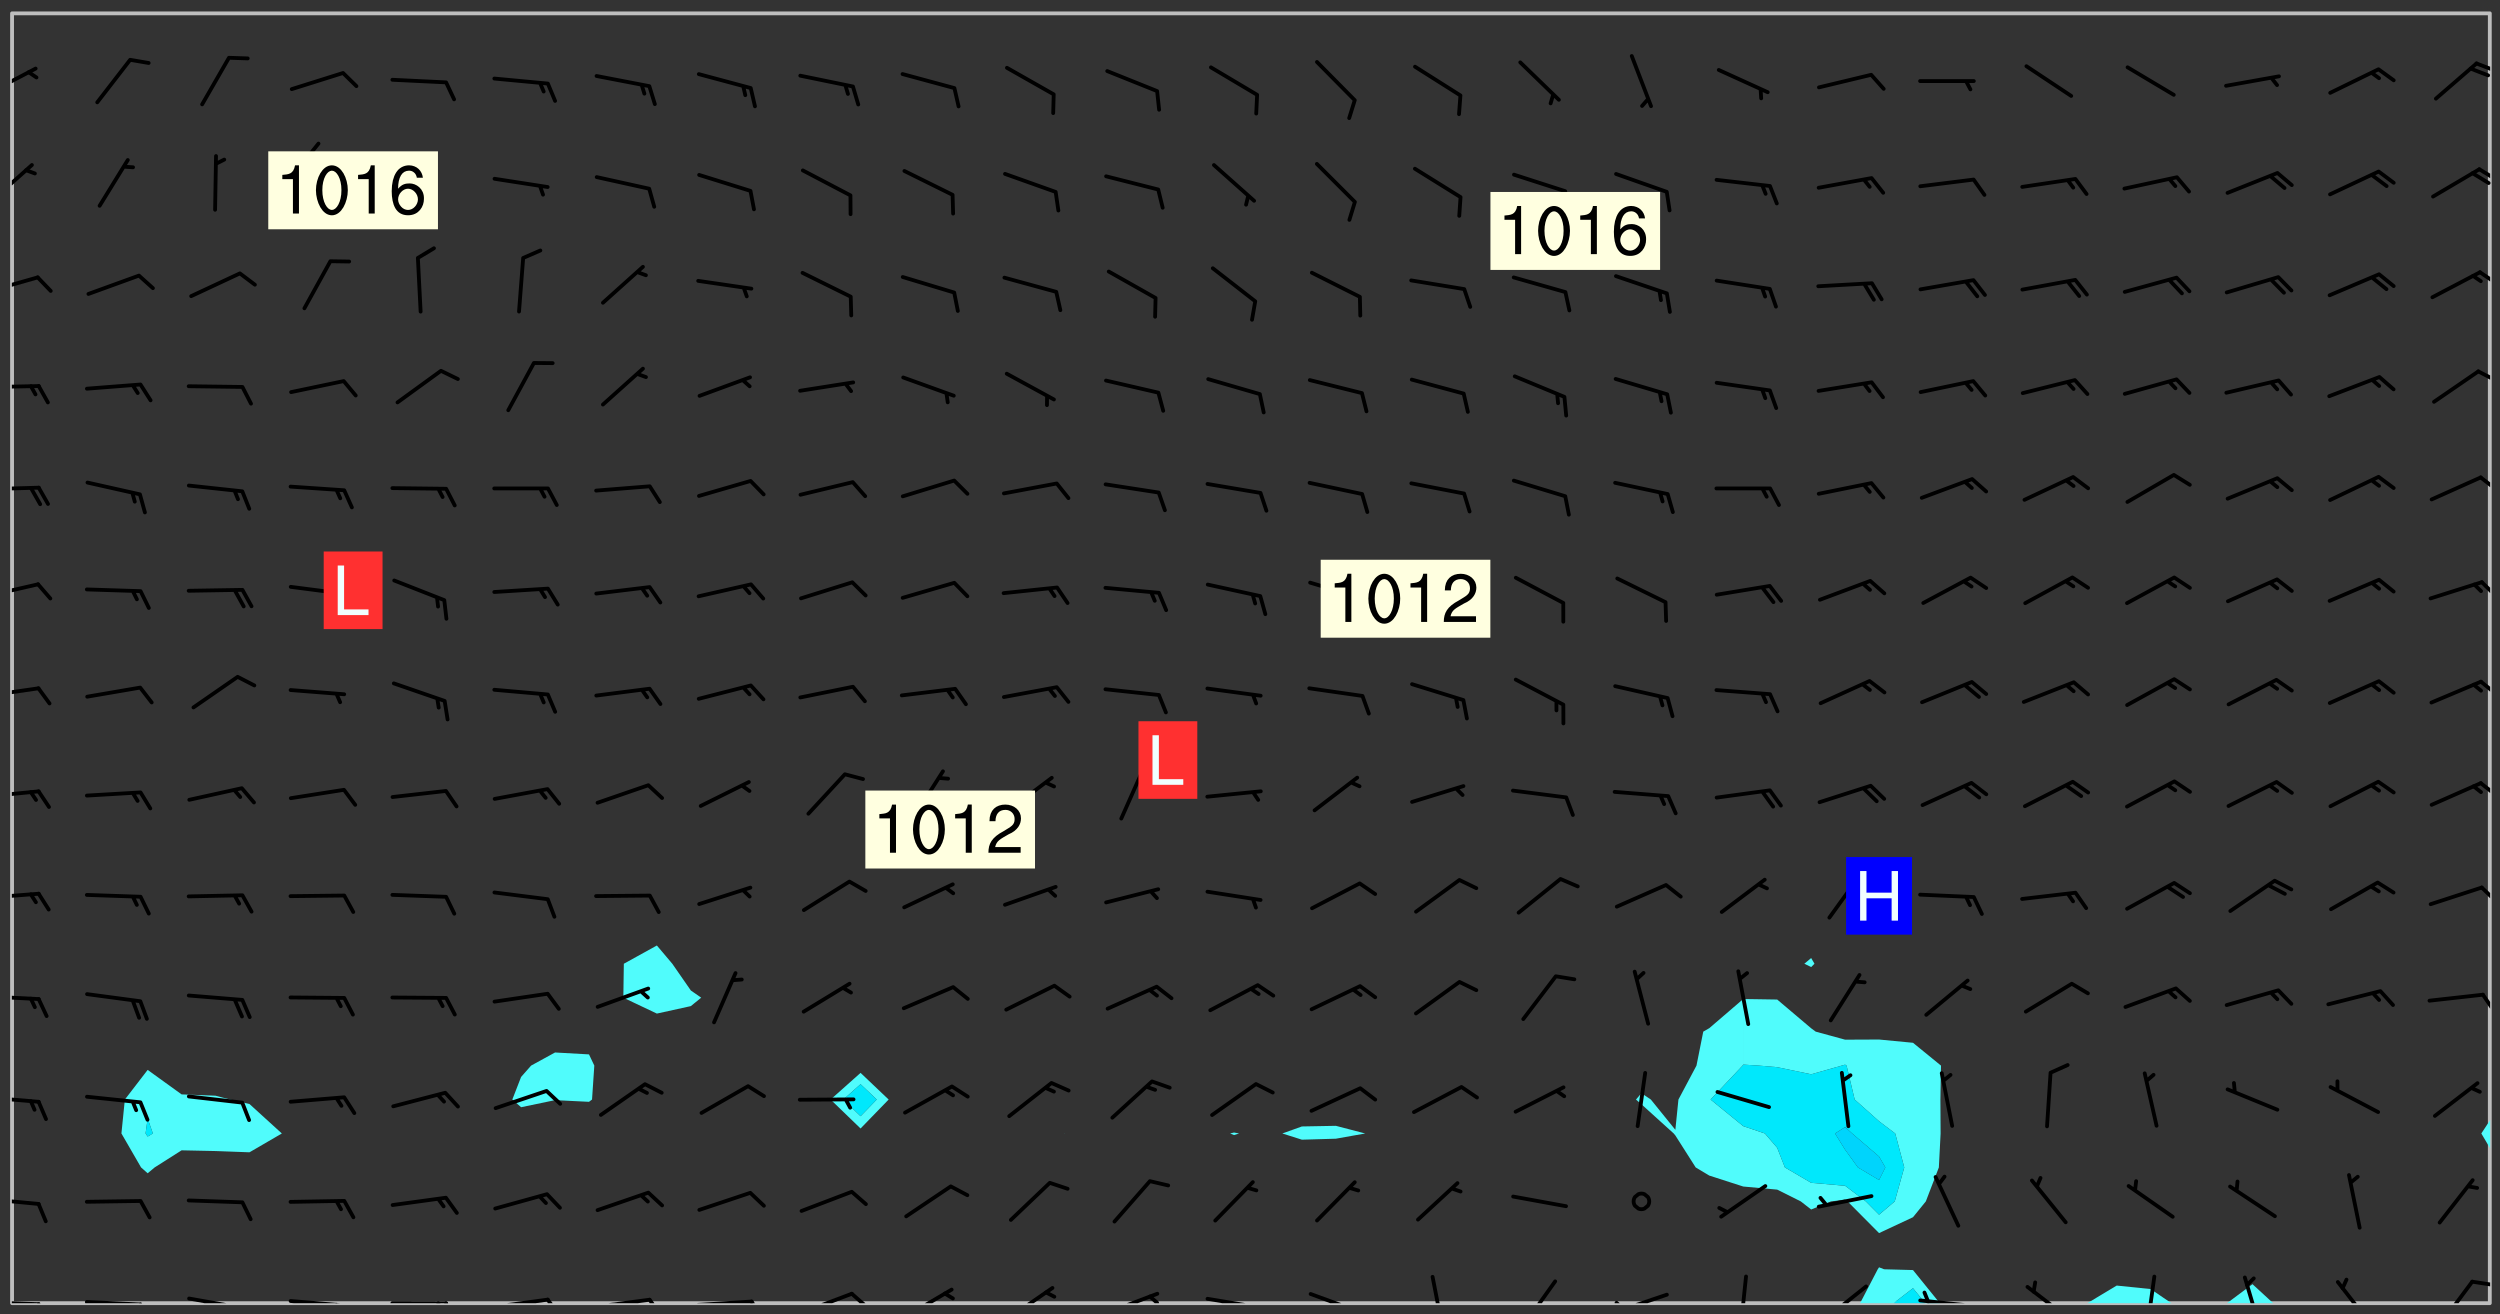 <svg xmlns="http://www.w3.org/2000/svg" role="img" xmlns:xlink="http://www.w3.org/1999/xlink" viewBox="142.45 309.95 326.84 171.84"><rect x="142.45" y="309.95" width="326.84" height="171.84" fill="#333333" stroke="none"/><defs><clipPath id="a"><path d="M144 311.672h1v168.656h-1zm0 0"/></clipPath><clipPath id="b"><path d="M144 311.672h324v168.656H144zm0 0"/></clipPath><clipPath id="c"><path d="M385 475h12v5.328h-12zm0 0"/></clipPath><clipPath id="d"><path d="M390 478h5v2.328h-5zm0 0"/></clipPath><clipPath id="e"><path d="M415 478h12v2.328h-12zm0 0"/></clipPath><clipPath id="f"><path d="M433 477h7v3.328h-7zm0 0"/></clipPath><clipPath id="g"><path d="M467 460h1v20.328h-1zm0 0"/></clipPath><clipPath id="h"><path d="M467 311.672h1V457h-1zm0 0"/></clipPath><clipPath id="i"><path d="M144 479h4v1.328h-4zm0 0"/></clipPath><clipPath id="j"><path d="M147 480h2v.328h-2zm0 0"/></clipPath><clipPath id="k"><path d="M153 479h9v1.328h-9zm0 0"/></clipPath><clipPath id="l"><path d="M160 480h3v.328h-3zm0 0"/></clipPath><clipPath id="m"><path d="M166 479h9v1.328h-9zm0 0"/></clipPath><clipPath id="n"><path d="M173 480h3v.328h-3zm0 0"/></clipPath><clipPath id="o"><path d="M180 479h8v1.328h-8zm0 0"/></clipPath><clipPath id="p"><path d="M187 480h2v.328h-2zm0 0"/></clipPath><clipPath id="q"><path d="M186 480h2v.328h-2zm0 0"/></clipPath><clipPath id="r"><path d="M193 480h9v.328h-9zm0 0"/></clipPath><clipPath id="s"><path d="M200 480h3v.328h-3zm0 0"/></clipPath><clipPath id="t"><path d="M199 480h2v.328h-2zm0 0"/></clipPath><clipPath id="u"><path d="M206 479h9v1.328h-9zm0 0"/></clipPath><clipPath id="v"><path d="M213 479h3v1.328h-3zm0 0"/></clipPath><clipPath id="w"><path d="M220 479h8v1.328h-8zm0 0"/></clipPath><clipPath id="x"><path d="M227 479h3v1.328h-3zm0 0"/></clipPath><clipPath id="y"><path d="M233 479h8v1.328h-8zm0 0"/></clipPath><clipPath id="z"><path d="M240 479h3v1.328h-3zm0 0"/></clipPath><clipPath id="A"><path d="M246 478h9v2.328h-9zm0 0"/></clipPath><clipPath id="B"><path d="M253 478h3v2.328h-3zm0 0"/></clipPath><clipPath id="C"><path d="M260 478h8v2.328h-8zm0 0"/></clipPath><clipPath id="D"><path d="M274 478h7v2.328h-7zm0 0"/></clipPath><clipPath id="E"><path d="M286 478h9v2.328h-9zm0 0"/></clipPath><clipPath id="F"><path d="M292 479h2v1.328h-2zm0 0"/></clipPath><clipPath id="G"><path d="M300 479h8v1.328h-8zm0 0"/></clipPath><clipPath id="H"><path d="M305 480h2v.328h-2zm0 0"/></clipPath><clipPath id="I"><path d="M313 478h8v2.328h-8zm0 0"/></clipPath><clipPath id="J"><path d="M319 480h1v.328h-1zm0 0"/></clipPath><clipPath id="K"><path d="M329 476h3v4.328h-3zm0 0"/></clipPath><clipPath id="L"><path d="M341 477h6v3.328h-6zm0 0"/></clipPath><clipPath id="M"><path d="M353 478h8v2.328h-8zm0 0"/></clipPath><clipPath id="N"><path d="M353 480h2v.328h-2zm0 0"/></clipPath><clipPath id="O"><path d="M369 476h2v4.328h-2zm0 0"/></clipPath><clipPath id="P"><path d="M380 477h7v3.328h-7zm0 0"/></clipPath><clipPath id="Q"><path d="M393 479h8v1.328h-8zm0 0"/></clipPath><clipPath id="R"><path d="M393 478h2v2.328h-2zm0 0"/></clipPath><clipPath id="S"><path d="M407 477h7v3.328h-7zm0 0"/></clipPath><clipPath id="T"><path d="M422 476h3v4.328h-3zm0 0"/></clipPath><clipPath id="U"><path d="M435 476h4v4.328h-4zm0 0"/></clipPath><clipPath id="V"><path d="M447 477h6v3.328h-6zm0 0"/></clipPath><clipPath id="W"><path d="M461 477h5v3.328h-5zm0 0"/></clipPath><clipPath id="X"><path d="M465 477h3v2h-3zm0 0"/></clipPath><clipPath id="Y"><path d="M144 466h4v2h-4zm0 0"/></clipPath><clipPath id="Z"><path d="M144 453h4v2h-4zm0 0"/></clipPath><clipPath id="aa"><path d="M144 439h4v2h-4zm0 0"/></clipPath><clipPath id="ab"><path d="M466 439h2v4h-2zm0 0"/></clipPath><clipPath id="ac"><path d="M144 426h4v2h-4zm0 0"/></clipPath><clipPath id="ad"><path d="M466 425h2v3h-2zm0 0"/></clipPath><clipPath id="ae"><path d="M144 413h4v2h-4zm0 0"/></clipPath><clipPath id="af"><path d="M466 412h2v3h-2zm0 0"/></clipPath><clipPath id="ag"><path d="M144 399h4v3h-4zm0 0"/></clipPath><clipPath id="ah"><path d="M466 398h2v3h-2zm0 0"/></clipPath><clipPath id="ai"><path d="M144 386h4v3h-4zm0 0"/></clipPath><clipPath id="aj"><path d="M466 385h2v4h-2zm0 0"/></clipPath><clipPath id="ak"><path d="M144 373h4v2h-4zm0 0"/></clipPath><clipPath id="al"><path d="M466 372h2v3h-2zm0 0"/></clipPath><clipPath id="am"><path d="M144 360h4v1h-4zm0 0"/></clipPath><clipPath id="an"><path d="M466 358h2v2h-2zm0 0"/></clipPath><clipPath id="ao"><path d="M144 345h4v4h-4zm0 0"/></clipPath><clipPath id="ap"><path d="M466 345h2v3h-2zm0 0"/></clipPath><clipPath id="aq"><path d="M144 331h3v6h-3zm0 0"/></clipPath><clipPath id="ar"><path d="M466 331h2v3h-2zm0 0"/></clipPath><clipPath id="as"><path d="M465 332h3v3h-3zm0 0"/></clipPath><clipPath id="at"><path d="M144 318h4v5h-4zm0 0"/></clipPath><clipPath id="au"><path d="M465 317h3v3h-3zm0 0"/></clipPath><g id="av" clip-path="url(#clip1)"><path fill="#fff" fill-opacity="0" fill-rule="evenodd" d="M0 0h1000v1000H0zm0 0"/><path fill="#d3d3d3" fill-opacity="0" fill-rule="evenodd" d="M162.152 355.867l-.234.293.059.234.117.172.176.234.293.348.113.059.117-.172.059-.234.176-.176.465-.176h.699l.234.293.289.816.059.176.176.23.352.234.699.699.172.176.234.348.234.41.289.582.41.465.23.234.234.176.117.23.176.293.172 1.164v.234l.059.289.059.117.117.117.348.41.117.172.176.176.176.234.117.172.172.352.059.234.234.406.234-.059-.176.176-.059.93h-.582l-.234-.113-.348.113-.117.117-.059.293-.059.176-.117.172-.465.293-.059.234-.059.113v.645l.059.172v.41l.059.059v.406l.059.406.117.176.059.059.23.641-.059.293v.699l-.059.582v.234l-.059.23-.055.352v1.922l.055.117h.426l-.367.117-.023.352.891 1.168 1.742.539 1.34.359v.539l.09.809.535.715 1.52.27.891-.086.09 1.164.535.18 1.16-.18 2.055-.984 1.16-.363 1.879-.176 1.695-.18-.18.719-1.516.086-1.25.09-.805.27-1.074.809.27.719.535.898-.18.625-.266.809.266 1.078.625.898.805.18 1.25-.18-.266.723.098.504.055.293v.172l.059.293v.406l.176.117.352.117h.406l.293-.176.113-.117.059-.117.117-.23.059-.176.352-.465.23-.176.176-.059.176.059.059.176.117.988.055.469.059.172.117.234.176.059.816.059h.289l.117.234.059.406.059.352v1.105l.117.293.117.348.289.699.176.352.582.754.352.176.172.059.469.234.641.465.348.234.293.176.293.055.23.062.816.348.293.176.113.172.352.352.117.176.523.641v.289l.059.352v.348l.059.352.059.289.117.059.172.059h.176l.582.234.176.117.176.289.176.234.113.234.293.23.117.117v.41l.059.055.289.234.234.117.059.117.117.172.059.117.23.234.059.176.234.059.117.059-.117.113-.059.117v.117l-.117.293-.117.289v.582l.176.117.117.059.059.117.117.117.113.059.176.348.059.352.059.406v.176l-.059.176-.117.699v.172l.117.176.293.293h.406l.176.117.117.172.117.293v.234h-.527l-.23-.234h-.234l-.176.059-.059.699.059.348.117.176.176.41.117.23.289.469.176.055h.523l.234.059.758.641.059.293v.234l.059.059.23.348v.352l-.117.172v.293l.293.289.293.176.172.059.293.176.293.117.582.406.289.234.293.176.219.16.016.012.23.176.641.523.176.234.117.176.176.176.113.172v.641l.117.176.469.117.582.117.234.059.23.113.293.117.113.059.586.352.289.172.176.062.176.055.176.059.699.352.289.176.234.055.289.176.234.117.641.406.293.117.172.059.234.059.41.059.23.059.234.117.059.172-.41.176.469.059.059.293.113.234.176.055.234.059.176.059.406.117.641.234.117.172.059.234v.176l-.059.117-.059.406.234.234.117.059.348.117.641.23.176.117.289.117.176.176.234.465.582 1.105.176.176.348.176.176.117.352.117 1.047.523.234.059.465.113.293.059.465.176.758.582.234.234.348.465.176.176.289.234.816.699.293.176.289.289.293.176.293.289.695.641.176.176.293.234.289.234.469.289.641.582.348.234.234.293.348.348.352.465.934.992.348.406.117.176.234.059.113.117.645.176.23.113.234.059.293.176.23.117.934.699.406.406.234.176.406.176.234.117.816.348.348.234.234.117.293.289.23.117.758.352.352.172.23.059.293.117.234.059.871.176h.816l.469.23.172.059.875.699.465.117.293.059.176.059.23.059.469.059.348.059.352.059.406.059h.293l.172.059v.23l.176.176h.293l.348.059.352.059.699.117h.641l.465-.234.293-.176.172-.117.41-.172.289-.176.934-.465.469-.293.523-.293.465-.172.465-.176 1.051-.465.289-.117.41-.117.289-.117.527-.176 1.516-.699.582-.348.289-.059.293-.059.348-.117.875-.23.352-.117h.113l.234-.059.875-.234.234-.059h.812l.352-.059.816-.117.172-.059.352-.055.293-.059.23-.059.816-.176.176-.059h.348l.234-.059.465-.117.758-.172.234-.059h.348l.41-.117.289-.059 1.285-.059h.289l.41-.059.23-.059h.176l.875-.117h.406l.41-.117h.348l.352-.113.871-.059h1.75l1.047.289.41.117.289.117.352.117.289.117 1.051.172.289.059h.293l.293.059.172.059.41.059.172.059.117.059h.117l.117.059.352.059h.113l.41.066 1.922.395 1.926.395 1.52.449 1.695.719 2.145.805 1.605-.719 1.43-.805 1.16-1.078 1.25-.449 3.035-.719 1.875-.359 2.145-1.348 2.234-1.254 2.5-1.258 1.695-.449 1.785-.18 1.16-.27.625.539 1.34-.27.715-.988.984-1.344.445-.18.805-.359 1.875-.539 1.785-.449 1.25-.27 1.16-.09 1.699-.09 1.961-.27 1.25-.09h.539l.625-.09h.891l2.145-.18 2.41-.18 2.59-.09 1.695.18 1.609.09 1.43.359 1.16.719 1.875.988 1.16 1.527.266.715.629.09.355.898.535.539.535 1.527 1.074.359h.535l-.805.535.09 1.707.715 2.695.891.805.895.988.715 1.258 1.785.539 1.52-.18.355 1.344 1.609-.805.98-.539.27.27.316-.215.219-.145.801.449.449-.359h.355l.535-.27.539-.719.535-.27.625-.988 1.16.449.84.371 1.395.617 1.695-.18h1.605l1.785.09.18-1.707.535-1.344.805.27.492.848.402.406-.09.539v.359l.715.449.711-.27h1.43l.359.988.445 1.258.715 1.344 1.25.629 1.695.629.715-.18.18-.539.98-.09.449.359.086 1.258-.266.629-.535.18v.539l.715.984.266.539.984.988.801 1.078-.266.359-.09.898-.625 2.332-.355 2.066-.09 1.793-.18.719-.09.539v1.438l-.98 1.883-.359 1.707-.535.898-.805 1.168-.266.539 2.055 1.254.086.359-.355.539-.09-.18v.809l.09 1.438-.445.715-1.074.094-.266.715.535.898.805.719 1.16.809 1.34.27.445.359-.355.449-1.789-.09-1.25-.449-.715-.719-.625-.09-.176 3.59-.188 1.309h89.359V311.703h-55.27v49.082l.762.125 3.289.543 2.023 2.836v2.754l2.352.332 2.348.332h4.051l-1.379 4.16-2.023.707-2.023.703-.543.344-2.594 1.617-.188.117-2.023-2.078-.73-2.742-2.672-2.078-1.375-3.5-.066-.082-1.957-2.672 2.75-1.418v-49.082H294.422v91.414l.117.031.133.012.074.074.105.047.09.059.086.059.09.059.297.297.059.09.031.117.027.117.016.137-.031.117-.059.09-.059.086-.043.105-.047.102-.027.121v.145l.176.27.148.148.074.086.074.074.043.105.062.09.059.086.043.105.059.09.047.102.043.105.059.086.117.18.074.074.062.086.059.09.043.105.059.09.059.086.062.09.059.09.043.102.117.18.074.074.059.086.074.074.09.059.105.047h.148l.133-.016.133.016.102-.047.074-.074.047-.102-.016-.133v-.148l-.047-.105-.027-.117-.047-.102-.027-.121-.043-.102-.062-.09-.043-.102-.043-.105-.031-.117-.016-.133-.012-.137.086-.059.059-.086.121-.031.043.105.016.133v.117l.059.102.059.09.09.059.148.148.059.09.043.105-.012.102.086.059.105.047.086.059.09.059.074.074-.117.027-.105.047-.086.059-.074.074-.059.09-.062.086-.027.121-.047.102-.043.105-.031.117-.012.133-.016.133v.148l.027.117.047.105.043.102.059.09.074.074.09.059.074.074.09.059.059.09.043.105.047.102.117.031.133.016h.148l.117-.031.105.043.043.105.047.102.027.121L299.5 410l.027.117.031.121.027.117.105.043.102.047.133-.016.148.148.062.086.074.074.07.074.09.062.105.043.102.043.117.031.137.016.117-.031.074-.074.027-.117-.012-.133-.031-.121-.027-.117.043-.105h.117l.09.062.117.027h.148l.133.016h.148l.133.016.133-.016h.148l.133-.016.133-.012.137.012.117-.027.133-.016.191-.059-.059.176-.016.133-.027.121-.016.133-.059.086-.133.016-.105.047-.105.043-.117.031-.117.027-.266.031h-.148l-.133.016-.074.074.059.086.148.148.117.18.074.07.09.062.09.059.086.059.09.059.102.043.105.062.105.043.086.059.105.047.102.043.18.117.059.09-.043.102-.047.105.016.133.223.223.059.09.043.102.031.121.043.102.016.133.031.117.012.137.031.117.148.148.102.043.105.043.117.031.133.016.137.016h.117l.117-.031.09-.059.043-.105.047-.102.043-.105.031-.117.012-.133v-.148l-.012-.133-.016-.133-.031-.117-.043-.105-.047-.105-.043-.102-.043-.105-.016-.133.016-.133.027-.117.031-.117.027-.121.047-.102.09-.059.086-.062.074-.074.09-.059.223-.223.059-.086.074-.074.117-.18.059-.086v-.148l-.074-.074-.102-.047-.105-.043-.102-.043-.059-.09-.047-.105-.027-.117.09-.059.117-.031.102-.043.18-.117.148-.148.012-.133-.012-.105-.09-.059-.133.016h-.148l-.133.016-.133-.016-.121-.031-.086-.059-.074-.074-.059-.09-.062-.086-.117-.18-.059-.086.031-.121.086-.059.121-.031.059-.086v-.121l-.031-.117-.059-.09-.059-.086-.047-.105-.027-.117-.016-.133.059-.09.074-.074.09-.059.117-.18.074-.074.059-.086.148-.148.121-.031.133-.016.133.016.074.074.043.105.016.133-.031.117-.117.031-.133.012-.148.148-.043.105-.047.102-.027.121-.031.117v.148l.031.117.043.105.059.09.074.07.074.074.117.031.121.027.117-.027.133-.016h.117l.09.059.074.074.047.105.059.086.102.047.133.016.105.043.086.059-.012.105-.074.074-.18.117-.059.09-.09.059-.07.074-.074.074-.062.09-.027.117-.016.133.016.133-.016.133v.148l.016.133.027.117.031.121.074.074.09.059.086.059.09.059.117.031v.086l-.102.047-.09.059-.266.031-.117.027h-.148l-.105.043-.102.047-.059.09-.062.234-.012.133-.031.121-.016.133v.293l-.012.133.012.137.016.133.133.016.133.012.121.031.086.059.074.074.047.105.043.102.016.133v.445l-.016.133v.445l.031.266.027.117.016.133.031.117.086.211.031.266v.148l-.031.117-.027.117-.031.121-.027.117-.031.117-.031.121-.012.133-.016.133.09.059.117-.031.102.016.047.105-.031.266v.441l-.043.105-.047.105-.043.102-.043.105-.059.086-.031.121-.043.117-.031.117-.016.133.016.133.059.09.105.047.086.059.059.086-.012.137-.031.117-.043.102v.445l-.016.133v.148l-.031.117-.043.105-.027.117-.047.105-.043.102-.031.121-.027.117-.031.133-.031.117-.027.117-.043.105-.031.117-.031.121-.012.133-.016.133v.297l.027.117v.148l.047.398.027.117.059.09.121.031h.148l.133-.016.059.09v.117l-.059.09-.09.059-.102.043-.105.047-.09.059-.086.059-.137.016-.117-.031-.133-.016-.102.047-.062.086-.012.137-.016.133-.031.117-.027.117-.016.133-.031.121v.297l.016.133.031.117v.148l.012.133v.148l-.027.117-.047.102-.027.121-.031.117-.059.09-.074.074-.102.043-.105.047-.117.027-.121.031-.102-.047.059-.086.105-.047.027-.117.031-.117.027-.121.031-.117v-.148l.016-.133-.031-.117-.043-.105-.105.016-.074.074-.102.043-.09.062-.074.074-.043.102-.016.133-.031.117L304.25 426l-.031.117-.027.117-.031.121-.027.117-.031.117-.043.105-.09.059h-.09l-.117-.031-.031-.086.016-.137-.031-.117v-.148l-.012-.133v-.148l-.062-.234-.027-.121-.043-.102-.047-.105-.059-.086-.059-.09-.043-.105-.062-.086-.148-.148-.07-.074-.105-.047-.105-.043-.102-.043-.297-.297-.09-.074-.086-.059-.105-.043-.09-.062-.086-.059-.105-.043-.09-.059-.086-.062-.074-.07-.105-.047-.086-.059-.105-.043-.09-.062-.102-.043-.105-.043-.086-.059-.105-.047-.105-.043-.102-.047-.09-.059-.102-.043-.105-.043-.09-.062-.117-.027-.133-.016-.133.016H299.75l-.133.016-.117-.031-.09-.059-.074-.074-.09-.059-.102-.047h-.148l-.121-.027-.102-.043-.074-.074-.117-.18-.09-.059-.102-.043-.09-.062-.105-.043-.09-.059-.086-.059-.105-.047-.059-.086-.059-.09-.043-.105-.047-.102-.074-.074-.086-.059-.074-.074-.09-.059-.223-.223-.043-.105-.031-.266.105-.043h.145l.105.043.074.074.09.059.086.059.105.047.09.059.148.148.07.074.148.148.062.086.074.074.086.059.074.074.09.062.09.059.086.059.27.176.102.047.105.043.102.043.047-.074.059-.086.074-.074.07-.074.105.043.074.074.059.09.043.102.047.105.043.105.121.027.117-.027.074-.09.043-.105.059-.09.074-.074.105-.043.117-.027.133.012.09.059.148.148.059.09.043.105.047.102.043.105.043.102.105.047.105.043.133.016.086-.059.059-.09.074-.074.105-.043.117.027.105.047.102.043.105.043.102.047.18.117v.117l-.016.133.016.133.016.137.059.086.102.047.121.027.117.031h.148l.117-.031.059-.09.18-.117.059-.09.074-.074.059-.086.117-.18.18-.117.117.031.09.059.043.074-.016.133v.117l.09.059h.148l.133-.016.133-.012.266-.031.105-.043.117-.031.121-.027.074-.074.07-.074.062-.09-.016-.105-.047-.102-.102-.043-.105-.016-.117.027-.266.031h-.148l-.074-.074-.09-.059-.117-.031-.117-.027-.133-.016h-.148l-.133.016h-.297l-.105-.047-.148-.148-.043-.102-.059-.09.223-.223.086-.059.105-.043.117-.031.133-.016.133.016.137.016.102.043.133-.012.09-.062.102-.043.062-.09-.047-.102-.09-.059-.117-.031-.102-.043-.059-.09-.062-.09v-.117l.016-.133.105-.047.074-.07v-.121l-.09-.059-.031-.117.09-.059.074-.074.043-.105.059-.09.047-.102.016-.133v-.148l-.047-.105-.043-.102-.09-.059-.133-.016-.102-.043-.137-.016-.117-.031h-.445l-.133-.016-.133-.012-.133-.016-.117-.031h-.148l-.133-.016-.133-.012-.266-.031-.121-.043-.086-.059-.074-.074v-.148l.012-.133.105-.047.102-.043.133-.016h.152l.133-.016h.293l.121.031.102.043.09.059.234.062.121-.047.09-.059.102-.043.133-.016.105.043.102.047.133.012.121-.027h.145l.121-.031.117-.027.105-.047.074-.074.086-.059.148-.148.059-.086.047-.105.027-.117.016-.105-.102-.043-.09-.059-.117-.031-.105-.043-.09-.062-.074-.086-.074-.074-.102-.043-.105-.047-.102-.043-.059-.09-.047-.102-.086-.211-.062-.086-.059-.09-.074-.074-.086-.059h-.27l-.117.031-.09.059-.102.043-.133.016-.105-.016-.027-.117-.062-.09-.117-.031-.102-.043-.148-.148-.031-.117-.016-.105.074-.074.18-.117.117-.027.117-.031.137.016.102.043.105.043.102.047.105.043.117.031.133.016.117.027.133.016.105-.016.09-.059-.074-.074-.105-.043-.074-.074-.074-.09-.148-.148-.086-.059-.09-.059-.074-.074-.09-.059-.102-.047-.121-.027-.102-.047-.105-.043-.117-.031-.102-.043-.121-.031h-.148l-.117.031-.105.043-.086.062-.18.117-.086.059-.09.059-.105.047-.086.059-.105.043-.102.043-.105.047-.074.074-.059.09-.059.086-.047.105-.059.086-.074.074-.133-.012-.117-.031h-.117l-.074.074-.09.059-.074.074-.09.059-.086.059-.105.047-.102.043-.137.016-.102-.043-.148-.148-.105-.047h-.086l-.105.047-.102.043-.121.031-.117-.031-.074-.074v-.117l.031-.121.074-.07.059-.09.074-.074.117-.031.105-.043h.293l.133-.016.137-.016.102-.043.09-.059.102-.047.09-.059.133-.012.09.059.133.012.09-.059.086-.059.105-.043.09-.059.086-.062.09-.059.148-.148.059-.086.059-.09.105-.043.133-.016.117.027.121.031.059-.059.059-.09.031-.266.027-.117.105.012.133.016.102-.043.09-.059.059-.09.074-.074.059-.09.047-.102.012-.133-.012-.133-.047-.105-.148-.148-.059-.09-.059-.086-.043-.105v-.445l.016-.133v-.148l.012-.133-.059-.059-.09.059-.102-.043-.18-.117-.086-.059-.062-.09-.059-.09-.074-.074-.086-.059-.121.031-.102.012-.105.047-.086.059-.105.043-.148.148-.09.059-.086.059-.09.062-.105.043-.133.016v-.121l.105-.043.117-.031.074-.07.043-.105v-.148l-.027-.117-.148-.148-.133-.016h-.148l-.117.031-.105.043-.102.043-.09.062-.117.027-.074-.074.012-.133-.043-.102-.043-.105-.09-.059-.117.027-.121.031-.117.031-.102.043-.121.031-.102.043-.105.043-.09.059-.102.016v-.117l.016-.133-.059-.09-.074.043-.148.148-.059.09-.074.074-.047.105-.043.102-.074.074-.059.09-.074.074-.059.086-.074.074-.09.062-.074.07-.074.074-.102.016-.133.016-.105-.043v-.121l.148-.148.043-.102.059-.09.047-.102.043-.105.059-.09.031-.117.043-.102.031-.121.027-.117.047-.105.043-.102.043-.105.074-.07.09-.062.09-.059.102-.043h.297l.266-.031.105-.043-.074-.074-.117-.031-.105-.043-.09-.059-.102-.047-.09-.059-.102-.043-.105-.043-.09-.062-.086-.059-.105-.043-.102-.043-.121-.031-.117-.031-.102-.043L297.5 410.25l-.102-.043-.09-.059-.043-.105-.016-.133.102-.043.133-.016.137.016.133-.016.102-.043.059-.09.016-.105-.09-.059-.074-.074-.102-.043-.09-.059-.148-.148-.043-.105-.016-.133v-.293l-.059-.09-.09-.059-.074-.074-.043-.105-.031-.117-.059-.09-.074-.074-.117-.027-.074-.074-.09-.059-.09-.062-.086-.059-.074-.074-.059-.086-.047-.105-.086-.059-.148-.148-.195-.059-.133.016-.102.043-.074.074-.047.102-.043.105-.059.09-.059.086-.297.297-.09.059h-.086l-.062-.086-.043-.105.031-.117.059-.09.027-.117-.012-.133-.09-.062-.105.047-.117.027-.117.031-.27.176-.102.047-.117.027-.105.047-.09.059-.102.043-.059-.086-.047-.105.016-.133.047-.105.07-.074.074-.07.059-.09v-.148l-.043-.105h-.238l-.102.047-.031.117-.027.117-.031.121-.074.043-.133.016-.074-.047-.043-.102-.043-.105-.047-.102-.043-.105-.121.031-.102.043-.133.016-.117.031-.105.043-.09.059-.102.047-.121.027-.133.016-.102-.043-.059-.09-.047-.105-.043-.102-.043-.105v-.117l.059-.09.086-.059.18-.117.102-.047.105-.043.105-.059.102-.043.09-.062.102-.043.105-.059.102-.047.09-.059.105-.043.102-.043.09-.062.102-.043.137-.016.117.031.102.043.121.031.102.043.105.047.102.043.105.043.102.047.105.043.102.043.105.047.086.059.105.043.117.031.105.043.102.047.09.059.105.043.102.043.105.047.117.027.102.047.121.027h.148l.086-.059.016-.102.059-.09-.027-.117-.074-.074-.117-.18-.074-.074-.09-.074-.18-.117-.086-.059-.105-.043-.102-.047-.27-.176-.059-.09-.074-.074-.059-.09-.043-.102-.031-.117-.016-.137v-.562l-.012-.133-.016-.133-.031-.117-.016-.133-.012-.133-.031-.121-.223-.223-.059-.086-.016-.105.031-.117.133-.016v-91.414H172.992v1.453l-.059.234-.352 1.051-.172.523-.117.348-.176.41-.117.172-.234.293-.23.059h-.352l-.117.059-.23.406v.293l.117.176.23.23.117.234.641.758.293.465.176.234.23.352.234.348.641.816.176.465.172.41.117.695.176.469.117 1.398.059.465v.875l.117 1.047v4.781l-.059.465-.352 1.281-.176.523-.113.41-.352.93L172.934 336l-.234.582-.117.176-.172.348-.176.406-.352.816-.059.293-.113.293-.117.289-.059.176-.117.875-.059.406-.059.117-.059.176-.059.172-.23.527-.117.172v.234l-.117.234-.059.172-.176.586v.289l-.059.176v.293l-.059.113-.059.527v.172l-.055.234v2.621l-.176.816-.117.176-.176.234-.117.172-.113.234-.586.934-.23.289-.293.465-.176.234-.289.352-.352.699-.113.23-.176.41-.176.23-.406.527-.816.699-.293.172-.289.234-.176.117-.176.176-.523.406-.527.176-.172.176-.234.055-.641.176h-.758m12.211 31.023l-1.074.449.359.895 1.25-.715.445-.539-.98-.09"/><path fill="#d3d3d3" fill-opacity="0" fill-rule="evenodd" d="M201.508 416.598h-.895l.449.629.98.359.805-.09.445-.988-.176.09-.715-.355-.895.355m154.621 59.07l-.059-.523v-.293l.113-.293.059-.23.469-.469h.113l.117-.113.117-.059h.176l.234-.059h.348l.234.059.117.059.23.172.059.176.117.582v.293l-.117.176-.172.289-.176.176-.527.523-.23.234-.117.059h-.176l-.117-.059-.406-.293-.176-.117-.117-.059-.059-.113-.055-.117m6.641-10.957l-.059-.172v-1.109l.059-.172.176-.059.172-.059h.176l.234-.059.117.059.059.699-.059.172-.117.176-.117.059-.234.523-.113.059h-.234l-.059-.117m9.613-14.391l-.117-.176v-.699l.293-.875.117-.172.176-.352.113-.23.117-.293.352-.758.117-.23.172-.234h.176l.117-.059h.641l.117.059.234.234.172.113.352.293.117.117.113.176v.113l.117.059.117.117v.699l-.059.176v.23l-.059.176-.348 1.051-.117.23-.117.234-.117.059-.23.234-.641.289h-.875l-.41-.117-.641-.465"/><path fill="none" stroke="#bebebe" stroke-linecap="round" stroke-linejoin="round" stroke-miterlimit="10" stroke-width=".5" d="M467.957 311.695H144.027v168.625h323.93v-168.625"/><g clip-path="url(#a)"><path fill="#fff" fill-opacity="0" fill-rule="evenodd" d="M144 475.891v4.438h.004H144V311.672h.004H144v164.219"/></g><g clip-path="url(#b)"><path fill="#fff" fill-opacity="0" fill-rule="evenodd" d="M144.004 480.328V311.672h17.75v138.152l-2.98 3.875-.449 4.438 2.566 4.438.863.766.918-.766 3.52-2.234 4.438.094 4.438.164 4.23-2.461-4.23-3.852-2.543-.586-1.895-.5-4.438-.172-4.438-3.203V311.672h53.262v135.875l-3.129 1.715-1.312 1.488-1.145 2.949 1.145 1.004 4.441-.926 4.438.219.398-.297.297-4.438-.695-1.465-4.438-.25v-135.875h13.312V433.559l-4.32 2.387-.066 4.438 4.387 2.078 4.438-.977 1.355-1.102-1.355-.945-2.422-3.492-2.016-2.387V311.672h26.629v138.539l-3.918 3.488 3.918 3.785 3.672-3.785-3.672-3.488V311.672h26.633V458.129l-.027.008.027.012.078-.012-.078-.008V311.672h22.191v146.34l-.508.125.508.207.664-.207-.664-.125V311.672h13.316v145.465l-4.441.082-2.559.918 2.559.812 4.441-.129 3.836-.684-3.836-1V311.672h53.258V440.555l-4.438 3.812-.789.453-.887 4.441-2.359 4.438-.402 3.961-3.203-3.961-1.234-.828-.711.828.711.617 4.223 3.82.215.262 2.656 4.176 1.781 1.066 4.438 1.43 4.438.406 3.082 1.539 1.359 1.059 2.586-1.059 1.852-.242.32.242 4.117 4.145 4.438-2.078 1.676-2.066 1.703-4.441.23-4.438-.027-4.438.078-4.438-3.66-2.984-4.438-.426-4.438.02-3.844-1.051-.594-.438-4.441-3.758-4.438-.07V311.672h8.879v123.527l-.891.746.891.434.434-.434-.434-.746V311.672h88.762v144.723l-1.148 1.742 1.148 1.938v20.254h-28.355l-2.711-2.492-3.336 2.492h-7.258l-2.719-1.852-4.438-.457-3.844 2.309h-19.281l-3.508-4.336-3.777-.102-.66-.258-.172.258-2.309 4.438h-241.625"/></g><path fill="#50fcfc" fill-rule="evenodd" d="M160.891 462.574l-2.566-4.438.449-4.438 2.98-3.875v6.355l-.273 1.957.273.406.684-.406-.684-1.957v-6.355l4.438 3.203 4.438.172 1.895.5 2.543.586 4.23 3.852-4.23 2.461-4.438-.164-4.438-.094-3.52 2.234-.918.766-.863-.766"/><path fill="#00e8fc" fill-rule="evenodd" d="M161.754 458.543l-.273-.406.273-1.957.684 1.957-.684.406"/><path fill="#50fcfc" fill-rule="evenodd" d="M210.574 454.703l-1.145-1.004 1.145-2.949 1.312-1.488 3.129-1.715 4.438.25.695 1.465-.297 4.438-.398.297-4.438-.219-4.441.926m17.754-12.242l-4.387-2.078.066-4.438 4.32-2.387 2.016 2.387 2.422 3.492 1.355.945-1.355 1.102-4.438.977m26.629 15.023l-3.918-3.785 3.918-3.488v1.48l-2.254 2.008 2.254 2.18 2.113-2.18-2.113-2.008v-1.48l3.672 3.488-3.672 3.785"/><path fill="#00e8fc" fill-rule="evenodd" d="M254.957 455.879l-2.254-2.18 2.254-2.008 2.113 2.008-2.113 2.18"/><path fill="#50fcfc" fill-rule="evenodd" d="M281.59 458.148l-.027-.012.027-.008.078.008-.078.012m22.191.195l-.508-.207.508-.125.664.125-.664.207m8.875.605l-2.559-.812 2.559-.918 4.441-.082 3.836 1-3.836.684-4.441.129m44.387-4.633l-.711-.617.711-.828 1.234.828 3.203 3.961.402-3.961 2.359-4.438.887-4.441.789-.453 4.438-3.812v8.578l-.086.129-4.184 4.438 4.27 3.477 2.832.961 1.605 1.871 1.008 2.566 3.434 2.012 4.438.387 2.711 2.043 1.727 1.738 2.051-1.738 1.246-4.441-1.18-4.438-2.117-1.602-3.184-2.836-1.062-4.438-.191-.125-.441.125-3.996 1.137-4.441-.93-2.387-.207-2.051-.129v-8.578l4.438.07 4.441 3.758.594.438 3.844 1.051 4.438-.02 4.438.426 3.66 2.984-.078 4.438.027 4.438-.23 4.438-1.703 4.441-1.676 2.066-4.438 2.078-4.117-4.145-.32-.242-1.852.242-2.586 1.059-1.359-1.059-3.082-1.539-4.438-.406-4.438-1.43-1.781-1.066-2.656-4.176-.215-.262-4.223-3.82"/><path fill="#00e8fc" fill-rule="evenodd" d="M370.355 457.176l-4.27-3.477 4.184-4.438.086-.129 2.051.129 2.387.207 4.441.93 3.996-1.137.441-.125v8.164l-1.316.836 1.316 2.121 1.672 2.316 2.766 1.645.824-1.645-.824-1.426-3.516-3.012-.922-.836v-8.164l.191.125 1.062 4.438 3.184 2.836 2.117 1.602 1.18 4.438-1.246 4.441-2.051 1.738-1.727-1.738-2.711-2.043-4.438-.387-3.434-2.012-1.008-2.566-1.605-1.871-2.832-.961"/><path fill="#50fcfc" fill-rule="evenodd" d="M379.234 436.379l-.891-.434.891-.746.434.746-.434.434"/><path fill="#00d4fc" fill-rule="evenodd" d="M383.672 460.258l-1.316-2.121 1.316-.836.922.836 3.516 3.012.824 1.426-.824 1.645-2.766-1.645-1.672-2.316"/><g clip-path="url(#c)"><path fill="#50fcfc" fill-rule="evenodd" d="M385.629 480.328H390l2.547-1.965 1.59 1.965h1.918l-3.508-4.336-3.777-.102-.66-.258-.172.258-2.309 4.438"/></g><g clip-path="url(#d)"><path fill="#00e8fc" fill-rule="evenodd" d="M390 480.328l2.547-1.965 1.59 1.965H390"/></g><g clip-path="url(#e)"><path fill="#50fcfc" fill-rule="evenodd" d="M415.336 480.328l3.844-2.309 4.438.457 2.719 1.852h-11"/></g><g clip-path="url(#f)"><path fill="#50fcfc" fill-rule="evenodd" d="M433.594 480.328l3.336-2.492 2.711 2.492h-6.047"/></g><path fill="#50fcfc" fill-rule="evenodd" d="M467.996 460.074l-1.148-1.938 1.148-1.742v3.68"/><g clip-path="url(#g)"><path fill="#fff" fill-opacity="0" fill-rule="evenodd" d="M467.996 480.328H468v-20.246 20.246h-.004"/></g><path fill="#50fcfc" fill-rule="evenodd" d="M467.996 456.395v3.68l.004.008v-3.691l-.004.004"/><g clip-path="url(#h)"><path fill="#fff" fill-opacity="0" fill-rule="evenodd" d="M467.996 311.672H468v144.719-144.719h-.004"/></g><g clip-path="url(#i)"><path fill="none" stroke="#000" stroke-linecap="round" stroke-linejoin="round" stroke-miterlimit="10" stroke-width=".5" d="M147.512 480.453l-7.023-.25"/></g><g clip-path="url(#j)"><path fill="none" stroke="#000" stroke-linecap="round" stroke-linejoin="round" stroke-miterlimit="10" stroke-width=".5" d="M147.512 480.453l1.074 2.207"/></g><g clip-path="url(#k)"><path fill="none" stroke="#000" stroke-linecap="round" stroke-linejoin="round" stroke-miterlimit="10" stroke-width=".5" d="M160.824 480.492l-7.02-.328"/></g><g clip-path="url(#l)"><path fill="none" stroke="#000" stroke-linecap="round" stroke-linejoin="round" stroke-miterlimit="10" stroke-width=".5" d="M160.824 480.492l1.051 2.219"/></g><g clip-path="url(#m)"><path fill="none" stroke="#000" stroke-linecap="round" stroke-linejoin="round" stroke-miterlimit="10" stroke-width=".5" d="M174.09 480.941l-6.918-1.227"/></g><g clip-path="url(#n)"><path fill="none" stroke="#000" stroke-linecap="round" stroke-linejoin="round" stroke-miterlimit="10" stroke-width=".5" d="M174.09 480.941l.754 2.336"/></g><g clip-path="url(#o)"><path fill="none" stroke="#000" stroke-linecap="round" stroke-linejoin="round" stroke-miterlimit="10" stroke-width=".5" d="M187.445 480.617l-7-.578"/></g><g clip-path="url(#p)"><path fill="none" stroke="#000" stroke-linecap="round" stroke-linejoin="round" stroke-miterlimit="10" stroke-width=".5" d="M187.445 480.617l.969 2.258"/></g><g clip-path="url(#q)"><path fill="none" stroke="#000" stroke-linecap="round" stroke-linejoin="round" stroke-miterlimit="10" stroke-width=".5" d="M186.43 480.535l.484 1.125"/></g><g clip-path="url(#r)"><path fill="none" stroke="#000" stroke-linecap="round" stroke-linejoin="round" stroke-miterlimit="10" stroke-width=".5" d="M200.773 480.34l-7.027-.02"/></g><g clip-path="url(#s)"><path fill="none" stroke="#000" stroke-linecap="round" stroke-linejoin="round" stroke-miterlimit="10" stroke-width=".5" d="M200.773 480.34l1.148 2.168"/></g><g clip-path="url(#t)"><path fill="none" stroke="#000" stroke-linecap="round" stroke-linejoin="round" stroke-miterlimit="10" stroke-width=".5" d="M199.75 480.336l.574 1.086"/></g><g clip-path="url(#u)"><path fill="none" stroke="#000" stroke-linecap="round" stroke-linejoin="round" stroke-miterlimit="10" stroke-width=".5" d="M214.059 479.859l-6.965.938"/></g><g clip-path="url(#v)"><path fill="none" stroke="#000" stroke-linecap="round" stroke-linejoin="round" stroke-miterlimit="10" stroke-width=".5" d="M214.059 479.859l1.43 1.996"/></g><g clip-path="url(#w)"><path fill="none" stroke="#000" stroke-linecap="round" stroke-linejoin="round" stroke-miterlimit="10" stroke-width=".5" d="M227.375 479.871l-6.969.914"/></g><g clip-path="url(#x)"><path fill="none" stroke="#000" stroke-linecap="round" stroke-linejoin="round" stroke-miterlimit="10" stroke-width=".5" d="M227.375 479.871l1.422 1.996"/></g><g clip-path="url(#y)"><path fill="none" stroke="#000" stroke-linecap="round" stroke-linejoin="round" stroke-miterlimit="10" stroke-width=".5" d="M240.711 480.109l-7.012.438"/></g><g clip-path="url(#z)"><path fill="none" stroke="#000" stroke-linecap="round" stroke-linejoin="round" stroke-miterlimit="10" stroke-width=".5" d="M240.711 480.109l1.285 2.094"/></g><g clip-path="url(#A)"><path fill="none" stroke="#000" stroke-linecap="round" stroke-linejoin="round" stroke-miterlimit="10" stroke-width=".5" d="M253.809 479.09l-6.574 2.477"/></g><g clip-path="url(#B)"><path fill="none" stroke="#000" stroke-linecap="round" stroke-linejoin="round" stroke-miterlimit="10" stroke-width=".5" d="M253.809 479.09l1.84 1.621"/></g><g clip-path="url(#C)"><path fill="none" stroke="#000" stroke-linecap="round" stroke-linejoin="round" stroke-miterlimit="10" stroke-width=".5" d="M266.863 478.547l-6.055 3.566"/></g><path fill="none" stroke="#000" stroke-linecap="round" stroke-linejoin="round" stroke-miterlimit="10" stroke-width=".5" d="M265.98 479.062l1.047.641"/><g clip-path="url(#D)"><path fill="none" stroke="#000" stroke-linecap="round" stroke-linejoin="round" stroke-miterlimit="10" stroke-width=".5" d="M280.043 478.332l-5.785 3.992"/></g><path fill="none" stroke="#000" stroke-linecap="round" stroke-linejoin="round" stroke-miterlimit="10" stroke-width=".5" d="M279.203 478.914l1.086.566"/><g clip-path="url(#E)"><path fill="none" stroke="#000" stroke-linecap="round" stroke-linejoin="round" stroke-miterlimit="10" stroke-width=".5" d="M293.754 479.09l-6.578 2.477"/></g><g clip-path="url(#F)"><path fill="none" stroke="#000" stroke-linecap="round" stroke-linejoin="round" stroke-miterlimit="10" stroke-width=".5" d="M292.797 479.453l.922.809"/></g><g clip-path="url(#G)"><path fill="none" stroke="#000" stroke-linecap="round" stroke-linejoin="round" stroke-miterlimit="10" stroke-width=".5" d="M307.246 480.906l-6.93-1.156"/></g><g clip-path="url(#H)"><path fill="none" stroke="#000" stroke-linecap="round" stroke-linejoin="round" stroke-miterlimit="10" stroke-width=".5" d="M306.238 480.738l.391 1.164"/></g><g clip-path="url(#I)"><path fill="none" stroke="#000" stroke-linecap="round" stroke-linejoin="round" stroke-miterlimit="10" stroke-width=".5" d="M320.395 481.539l-6.598-2.418"/></g><g clip-path="url(#J)"><path fill="none" stroke="#000" stroke-linecap="round" stroke-linejoin="round" stroke-miterlimit="10" stroke-width=".5" d="M319.434 481.188l.168 1.215"/></g><g clip-path="url(#K)"><path fill="none" stroke="#000" stroke-linecap="round" stroke-linejoin="round" stroke-miterlimit="10" stroke-width=".5" d="M331.086 483.777l-1.348-6.898"/></g><g clip-path="url(#L)"><path fill="none" stroke="#000" stroke-linecap="round" stroke-linejoin="round" stroke-miterlimit="10" stroke-width=".5" d="M341.684 483.188l4.082-5.719"/></g><g clip-path="url(#M)"><path fill="none" stroke="#000" stroke-linecap="round" stroke-linejoin="round" stroke-miterlimit="10" stroke-width=".5" d="M353.711 481.449l6.66-2.238"/></g><g clip-path="url(#N)"><path fill="none" stroke="#000" stroke-linecap="round" stroke-linejoin="round" stroke-miterlimit="10" stroke-width=".5" d="M354.68 481.121l-.891-.844"/></g><g clip-path="url(#O)"><path fill="none" stroke="#000" stroke-linecap="round" stroke-linejoin="round" stroke-miterlimit="10" stroke-width=".5" d="M369.992 483.824l.727-6.988"/></g><g clip-path="url(#P)"><path fill="none" stroke="#000" stroke-linecap="round" stroke-linejoin="round" stroke-miterlimit="10" stroke-width=".5" d="M380.926 482.523l5.488-4.387"/></g><g clip-path="url(#Q)"><path fill="none" stroke="#000" stroke-linecap="round" stroke-linejoin="round" stroke-miterlimit="10" stroke-width=".5" d="M393.492 479.965l6.988.73"/></g><g clip-path="url(#R)"><path fill="none" stroke="#000" stroke-linecap="round" stroke-linejoin="round" stroke-miterlimit="10" stroke-width=".5" d="M394.508 480.07l-.461-1.137"/></g><g clip-path="url(#S)"><path fill="none" stroke="#000" stroke-linecap="round" stroke-linejoin="round" stroke-miterlimit="10" stroke-width=".5" d="M407.512 478.195l5.582 4.266"/></g><path fill="none" stroke="#000" stroke-linecap="round" stroke-linejoin="round" stroke-miterlimit="10" stroke-width=".5" d="M408.32 478.816l.203-1.211"/><g clip-path="url(#T)"><path fill="none" stroke="#000" stroke-linecap="round" stroke-linejoin="round" stroke-miterlimit="10" stroke-width=".5" d="M424.098 476.848l-.961 6.961"/></g><g clip-path="url(#U)"><path fill="none" stroke="#000" stroke-linecap="round" stroke-linejoin="round" stroke-miterlimit="10" stroke-width=".5" d="M435.93 476.961l2.004 6.734"/></g><path fill="none" stroke="#000" stroke-linecap="round" stroke-linejoin="round" stroke-miterlimit="10" stroke-width=".5" d="M436.223 477.941l.875-.859"/><g clip-path="url(#V)"><path fill="none" stroke="#000" stroke-linecap="round" stroke-linejoin="round" stroke-miterlimit="10" stroke-width=".5" d="M448.09 477.555l4.312 5.547"/></g><path fill="none" stroke="#000" stroke-linecap="round" stroke-linejoin="round" stroke-miterlimit="10" stroke-width=".5" d="M448.719 478.363l.5-1.121"/><g clip-path="url(#W)"><path fill="none" stroke="#000" stroke-linecap="round" stroke-linejoin="round" stroke-miterlimit="10" stroke-width=".5" d="M465.66 477.512l-4.199 5.633"/></g><g clip-path="url(#X)"><path fill="none" stroke="#000" stroke-linecap="round" stroke-linejoin="round" stroke-miterlimit="10" stroke-width=".5" d="M465.66 477.512l2.426.371"/></g><g clip-path="url(#Y)"><path fill="none" stroke="#000" stroke-linecap="round" stroke-linejoin="round" stroke-miterlimit="10" stroke-width=".5" d="M147.496 467.352l-6.992-.676"/></g><path fill="none" stroke="#000" stroke-linecap="round" stroke-linejoin="round" stroke-miterlimit="10" stroke-width=".5" d="M147.496 467.352l.938 2.266m12.395-2.656l-7.027.105m7.027-.105l1.184 2.148m12.129-1.973l-7.023-.246m7.023.246l1.078 2.207m12.238-2.395l-7.023.129m7.023-.129l1.195 2.145m-2.215-2.125l.594 1.07m13.711-1.504l-6.961.957m6.961-.957l1.434 1.988m-2.449-1.848l.719.992m13.516-1.594l-6.77 1.879m6.77-1.879l1.691 1.777m-2.676-1.504l.844.887m13.391-1.363l-6.641 2.289m6.641-2.289l1.797 1.672m-2.762-1.34l.898.836m13.395-1.141l-6.664 2.23m6.664-2.23l1.777 1.688m11.488-1.824l-6.566 2.504m6.566-2.504l1.848 1.613m11.098-2.32l-5.832 3.918m5.832-3.918l2.168 1.152m10.777-1.617l-5.09 4.848m5.09-4.848l2.328.777m10.758-.996l-4.633 5.285m4.633-5.285l2.391.562m11.066-.434l-4.914 5.027m4.199-4.293l1.176.344m12.863-1.066l-4.934 5.004m4.219-4.273l1.172.348m12.973-.961l-5.164 4.77m4.414-4.074l1.156.402m13.785 1.918l-6.914-1.262m17.793.633l-.02-.203-.059-.191-.094-.176-.457-.375-.191-.059-.199-.02-.203.02-.191.059-.457.375-.094.176-.059.191-.02.203.02.199.059.191.094.176.457.375.191.059.203.02.199-.02.191-.059.457-.375.094-.176.059-.191.02-.199m9.406 2l5.773-4.004m-4.934 3.422l-1.09-.562m13.008-.168l6.891-1.379m-5.887 1.18l-.781-.949M395.5 463.828l2.973 6.371m-2.539-5.441l.738-.98m11.422.504l4.418 5.465m-3.777-4.668l.48-1.129m11.52 1.055l5.766 4.02m-4.926-3.434l.145-1.219M434 465.074l5.863 3.879m-5.008-3.312l.117-1.223m14.574-.848l1.398 6.887m-1.195-5.883l.945-.781m15.023.449l-4.316 5.543m3.691-4.738l1.207.211"/><g clip-path="url(#Z)"><path fill="none" stroke="#000" stroke-linecap="round" stroke-linejoin="round" stroke-miterlimit="10" stroke-width=".5" d="M147.5 453.996l-7-.598"/></g><path fill="none" stroke="#000" stroke-linecap="round" stroke-linejoin="round" stroke-miterlimit="10" stroke-width=".5" d="M147.5 453.996l.965 2.258m-1.984-2.344l.484 1.129m13.844-.977l-6.988-.73m6.988.73l.922 2.277m-1.938-2.383l.461 1.137m13.867-.992l-6.98-.805m6.98.805l.895 2.285m12.43-2.98l-7 .582m7-.582l1.328 2.066m-2.344-1.98l.66 1.031m13.57-1.711l-6.801 1.773m6.801-1.773l1.66 1.805m-2.648-1.547l.828.902m13.402-1.398l-6.656 2.25m6.656-2.25l1.785 1.684m11.086-2.566l-5.766 4.016m5.766-4.016l2.184 1.121m-3.023-.535l1.094.559m13.223-.887l-6.09 3.5m6.09-3.5l2.078 1.305m11.707.422l-7.027.047m6.004-.039l.582 1.078m13.309-2.773l-6.137 3.422m6.137-3.422l2.062 1.328m-2.953-.832l1.031.664m12.871-1.617l-5.527 4.336m5.527-4.336l2.246.992m-3.051-.363l1.125.5m12.824-1.332l-5.188 4.742m5.188-4.742l2.312.82m-3.066-.133l1.156.414m13.191-.758l-5.742 4.051m5.742-4.051l2.191 1.109m11.441-.559l-6.379 2.953m6.379-2.953l1.953 1.484m11.281-1.648l-6.215 3.281m6.215-3.281l2.027 1.375m11.309-1.332l-6.262 3.191m5.352-2.727l1.004.703m10.586-3.051l-.988 6.957m10.438-4.465l6.742 1.977m9.516-4.477l.859 6.977m-.734-5.961l1.004-.703m11.934-.27l1.363 6.891M396.5 451.254l.953-.773m13.078-.289l-.461 7.012m.461-7.012l2.238-1.004m10.07 1.086l1.551 6.852m-1.324-5.855l.93-.801m9.684 1.898l6.504 2.66m-5.559-2.273l-.121-1.219m12.633.527l6.219 3.273m-5.312-2.797l-.008-1.227m18.312.246l-5.57 4.281m4.758-3.66l1.117.508"/><g clip-path="url(#aa)"><path fill="none" stroke="#000" stroke-linecap="round" stroke-linejoin="round" stroke-miterlimit="10" stroke-width=".5" d="M147.508 440.566l-7.016-.367"/></g><path fill="none" stroke="#000" stroke-linecap="round" stroke-linejoin="round" stroke-miterlimit="10" stroke-width=".5" d="M147.508 440.566l1.039 2.223m-2.059-2.273l.52 1.109m13.789-.777l-6.965-.93m6.965.93l.855 2.301m-1.867-2.438l.855 2.301m13.492-2.34l-7.004-.574m7.004.574l.969 2.25m-1.988-2.336l.973 2.254m13.371-2.426l-7.023-.062m7.023.062l1.133 2.18m-2.152-2.188l.566 1.09m13.77-1.086l-7.027-.051m7.027.051l1.137 2.176m-2.16-2.184l.57 1.086m13.73-1.621l-6.949 1.031m6.949-1.031l1.457 1.973m11.688-2.652l-6.609 2.395m5.648-2.047l.91.824m11.465-3.195l-2.809 6.441m2.402-5.504l1.223-.094m14.094.547l-6 3.656m5.129-3.125l1.055.629M267.066 439l-6.461 2.766M267.066 439l1.91 1.539m11.32-1.723l-6.293 3.133m6.293-3.133l1.996 1.43m11.379-1.301l-6.414 2.875m6.414-2.875l1.938 1.508m-2.871-1.09l.969.754m13.18-1.375l-6.211 3.285m6.211-3.285l2.031 1.375m-2.934-.898l1.016.688m13.266-1.035l-6.34 3.027m6.34-3.027l1.973 1.457m-2.895-1.02l.988.73m12.926-1.715l-5.691 4.121m5.691-4.121l2.203 1.078m10.391-1.816l-4.254 5.594m4.254-5.594l2.422.395m7.887-1l1.762 6.805m-1.504-5.812l.902-.828m12.387-.215l1.301 6.906m-1.113-5.902l.961-.766m14.695.246l-3.758 5.938m3.211-5.074l1.223.094m13.465-.23l-5.41 4.484m4.621-3.832l1.137.465m13.266-.699l-6.008 3.648m6.008-3.648l2.109 1.254m11.5-.645l-6.594 2.43m6.594-2.43l1.828 1.633m-2.789-1.277l.914.816m13.441-.922l-6.754 1.93m6.754-1.93l1.703 1.766m-2.684-1.484l.852.883m13.473-1.059l-6.812 1.723m6.812-1.723l1.648 1.816m-2.641-1.566l.824.906m13.57-.688l-6.984.781"/><g clip-path="url(#ab)"><path fill="none" stroke="#000" stroke-linecap="round" stroke-linejoin="round" stroke-miterlimit="10" stroke-width=".5" d="M467.055 439.992l1.383 2.027"/></g><g clip-path="url(#ac)"><path fill="none" stroke="#000" stroke-linecap="round" stroke-linejoin="round" stroke-miterlimit="10" stroke-width=".5" d="M147.504 426.793l-7.008.551"/></g><path fill="none" stroke="#000" stroke-linecap="round" stroke-linejoin="round" stroke-miterlimit="10" stroke-width=".5" d="M147.504 426.793l1.316 2.07m-2.336-1.988l.66 1.031m13.684-.719l-7.023-.238m7.023.238l1.078 2.203m-2.102-2.238l.539 1.102m13.801-1.258l-7.027.145m7.027-.145l1.195 2.141m-2.219-2.121l.598 1.074m13.738-1.062l-7.023.082m7.023-.082l1.18 2.152m12.137-1.984l-7.023-.254m7.023.254l1.07 2.207m12.219-1.895l-6.973-.879m6.973.879l.871 2.297m12.469-2.77l-7.023.066m7.023-.066l1.172 2.156m11.977-3.195l-6.691 2.145m5.719-1.832l.879.855M253.5 425.203l-5.957 3.73m5.957-3.73l2.125 1.227m11.387-.867l-6.352 3.012M266.086 426l.984.734m13.395-.836l-6.629 2.34m5.664-2l.902.832m13.469-.863l-6.812 1.723m5.824-1.473l.82.91m13.551.242l-6.945-1.082m5.934.922l.402 1.16m13.566-3.164l-6.23 3.246m6.23-3.246l2.023 1.387M333.25 424.996l-5.676 4.145m5.676-4.145l2.207 1.07m11.008-1.199l-5.477 4.402m5.477-4.402l2.254.969m11.539-.184l-6.434 2.832m6.434-2.832l1.926 1.52m10.98-2.215l-5.617 4.223m4.801-3.609l1.109.52m12.27-1.871l-4.113 5.699m4.113-5.699l2.434.336m12.336 2.668l-7.02-.309m7.02.309l1.055 2.215m-2.074-2.258l.527 1.105m13.785-1.625l-6.977.816m6.977-.816l1.398 2.016m-2.41-1.898l.695 1.008m13.223-2.406l-6.16 3.379m6.16-3.379l2.055 1.344m-2.949-.852l2.051 1.344m11.98-2.125l-5.801 3.961m5.801-3.961l2.176 1.137m-3.02-.562l2.172 1.141m12.137-1.48l-6.102 3.488m6.102-3.488l2.074 1.312m-2.961-.805l1.035.656m13.457-.508l-6.68 2.176"/><g clip-path="url(#ad)"><path fill="none" stroke="#000" stroke-linecap="round" stroke-linejoin="round" stroke-miterlimit="10" stroke-width=".5" d="M466.902 425.98l1.766 1.703"/></g><g clip-path="url(#ae)"><path fill="none" stroke="#000" stroke-linecap="round" stroke-linejoin="round" stroke-miterlimit="10" stroke-width=".5" d="M147.496 413.41l-6.992.688"/></g><path fill="none" stroke="#000" stroke-linecap="round" stroke-linejoin="round" stroke-miterlimit="10" stroke-width=".5" d="M147.496 413.41l1.359 2.043m-2.375-1.941l.68 1.02m13.664-.984l-7.016.414m7.016-.414l1.277 2.094m-2.301-2.035l.641 1.051m13.621-1.66l-6.863 1.516m6.863-1.516l1.59 1.863m-2.59-1.645l.797.934m13.559-.941l-6.945 1.094m6.945-1.094l1.473 1.961m11.859-1.812l-6.98.793m6.98-.793l1.391 2.023m11.891-2.266l-6.91 1.281m6.91-1.281l1.527 1.918m-2.535-1.73l.766.957m13.422-1.652l-6.641 2.293m6.641-2.293l1.797 1.672m11.344-2.086l-6.293 3.125m5.379-2.672l.996.715m12.473-2.184l-4.773 5.156m4.773-5.156l2.371.625m10.449-1.012l-3.781 5.926m3.23-5.062l1.223.098m13.555-.113l-5.605 4.234m4.793-3.617l1.109.516m8.789 4.195l2.852-6.422m15.387 2.859l-6.992.703m5.973-.602l.684 1.02m12.941-2.906l-5.574 4.273m4.766-3.652l1.113.508m13.582-.027l-6.715 2.07m5.738-1.77l.867.867m13.551.312l-6.969-.891m6.969.891l.867 2.297m12.465-2.465l-7.004-.555m7.004.555l.977 2.25m-1.996-2.332l.488 1.125m13.824-1.797l-6.961.949m6.961-.949l1.438 1.992m-2.449-1.852l1.434 1.988m12.758-2.727l-6.691 2.148m6.691-2.148l1.762 1.711m-2.734-1.398l1.758 1.711m12.383-2.402l-6.395 2.906m6.395-2.906l1.945 1.492m-2.875-1.07l1.945 1.496m12.23-2.062l-6.258 3.195m6.258-3.195l2.012 1.406m-2.922-.941l2.012 1.406m12.188-1.926l-6.203 3.301m6.203-3.301l2.035 1.371m-2.938-.891l1.016.688m13.242-1.086l-6.285 3.141m6.285-3.141l2 1.422m-2.914-.965l1 .711m13.215-1.199l-6.254 3.203m6.254-3.203l2.012 1.402m-2.922-.938l1.004.703m13.309-.984l-6.43 2.836"/><g clip-path="url(#af)"><path fill="none" stroke="#000" stroke-linecap="round" stroke-linejoin="round" stroke-miterlimit="10" stroke-width=".5" d="M466.777 412.336l1.926 1.52"/></g><path fill="none" stroke="#000" stroke-linecap="round" stroke-linejoin="round" stroke-miterlimit="10" stroke-width=".5" d="M465.84 412.75l.965.758"/><g clip-path="url(#ag)"><path fill="none" stroke="#000" stroke-linecap="round" stroke-linejoin="round" stroke-miterlimit="10" stroke-width=".5" d="M147.477 399.938l-6.953 1.004"/></g><path fill="none" stroke="#000" stroke-linecap="round" stroke-linejoin="round" stroke-miterlimit="10" stroke-width=".5" d="M147.477 399.938l1.449 1.98m11.852-2.074l-6.926 1.188m6.926-1.188l1.504 1.941m11.238-3.348l-5.777 4m5.777-4l2.18 1.125m11.75 1.152l-7.008-.551m5.988.469l.488 1.125m13.664-.172l-6.645-2.293m6.645 2.293l.383 2.422m-1.352-2.758l.191 1.215m14.27-1.719l-7-.617m7 .617l.957 2.262m-1.973-2.352l.477 1.129m13.84-1.793l-6.969.895m6.969-.895l1.418 2m-2.43-1.871l.707 1m13.539-1.555l-6.809 1.746m6.809-1.746l1.652 1.812m-2.645-1.559l.828.906m13.52-.988l-6.887 1.398m6.887-1.398l1.559 1.895m11.801-1.625l-6.977.859m6.977-.859l1.406 2.012m-2.422-1.887l.703 1.004m13.594-1.344l-6.91 1.289m6.91-1.289l1.527 1.922m-2.531-1.734l.762.961m13.598-.129l-6.988-.75m6.988.75l.914 2.277m12.387-2.184l-6.965-.938m5.953.801l.426 1.152m13.898-.984l-6.957-1m6.957 1l.832 2.309m12.359-1.77l-6.711-2.078m6.711 2.078l.461 2.41m-1.438-2.711l.23 1.203m13.816-.301l-6.219-3.277m6.219 3.277l.008 2.453m-.914-2.93l.004 1.227m14.535-1.613l-6.855-1.555m6.855 1.555l.641 2.371m-1.641-2.598l.324 1.184m14.066-1.465l-7.008-.535m7.008.535l.984 2.246m-2.004-2.324l.492 1.125m13.539-2.77l-6.398 2.906m6.398-2.906l1.945 1.496m-2.879-1.074l.973.75m13.332-1.043l-6.512 2.648m6.512-2.648l1.883 1.574m-2.832-1.188l1.883 1.57m12.395-1.918l-6.539 2.574m6.539-2.574l1.867 1.594m-2.816-1.219l.93.797m13.145-1.578l-6.156 3.387m6.156-3.387l2.055 1.34m-2.949-.848l1.023.672m13.234-1.074l-6.254 3.207m6.254-3.207l2.012 1.402m-2.922-.938l1.008.703m13.301-.992l-6.422 2.855m6.422-2.855l1.934 1.508m-2.867-1.094l.965.754m13.312-1.105l-6.477 2.73"/><g clip-path="url(#ah)"><path fill="none" stroke="#000" stroke-linecap="round" stroke-linejoin="round" stroke-miterlimit="10" stroke-width=".5" d="M466.801 399.074l1.902 1.547"/></g><path fill="none" stroke="#000" stroke-linecap="round" stroke-linejoin="round" stroke-miterlimit="10" stroke-width=".5" d="M465.855 399.469l.953.777"/><g clip-path="url(#ai)"><path fill="none" stroke="#000" stroke-linecap="round" stroke-linejoin="round" stroke-miterlimit="10" stroke-width=".5" d="M147.426 386.34l-6.852 1.566"/></g><path fill="none" stroke="#000" stroke-linecap="round" stroke-linejoin="round" stroke-miterlimit="10" stroke-width=".5" d="M147.426 386.34l1.605 1.855m11.797-.961l-7.023-.223m7.023.223l1.082 2.199m-2.105-2.234l.543 1.102m13.797-1.234l-7.027.117m7.027-.117l1.188 2.145m-2.211-2.129l1.188 2.148m13.121-1.656l-6.969-.902m6.969.902l.863 2.297m-1.879-2.43l.867 2.297m13.25-1.332l-6.543-2.566m6.543 2.566l.281 2.438m-1.234-2.812l.141 1.219m14.363-2.348l-7.012.441m7.012-.441l1.285 2.09m-2.305-2.023l.641 1.043m13.676-1.312l-6.977.848m6.977-.848l1.402 2.016m-2.418-1.891l.703 1.004m13.566-1.484l-6.852 1.559m6.852-1.559l1.602 1.855m-2.602-1.629l.805.93m13.438-1.426l-6.707 2.098m6.707-2.098l1.746 1.723m11.59-1.656l-6.75 1.965m6.75-1.965l1.711 1.758m11.723-1.145l-6.988.738m6.988-.738l1.375 2.031m-2.391-1.926l.688 1.016m13.648-.426l-6.996-.652m6.996.652l.945 2.266m-1.965-2.359l.473 1.133m13.797-.613l-6.867-1.504m6.867 1.504l.66 2.363m-1.66-2.582l.332 1.184m13.914-.711l-6.73-2.012m6.73 2.012l.484 2.406m-1.461-2.699l.238 1.203m14.027-.824l-6.68-2.184m6.68 2.184l.422 2.418m-1.395-2.734l.215 1.207m13.836-.336l-6.207-3.293m6.207 3.293l.004 2.453m13.363-2.551l-6.309-3.098m6.309 3.098l.078 2.453m13.551-4.574l-6.934 1.145m6.934-1.145l1.488 1.953m-2.5-1.785l1.492 1.949m12.656-2.777l-6.578 2.465m6.578-2.465l1.84 1.625m-2.797-1.266l.918.812m13.16-1.598l-6.191 3.316m6.191-3.316l2.039 1.363m-2.938-.883l1.02.684m13.184-1.188l-6.168 3.363m6.168-3.363l2.047 1.352m-2.945-.863l1.023.676m13.191-1.16l-6.176 3.355m6.176-3.355l2.047 1.355m-2.945-.867l1.023.68m13.312-.918l-6.418 2.859m6.418-2.859l1.934 1.508m-2.867-1.094l.969.754m13.301-1.121l-6.461 2.762m6.461-2.762l1.91 1.543m-2.848-1.141l.953.77m13.418-.852l-6.699 2.121"/><g clip-path="url(#aj)"><path fill="none" stroke="#000" stroke-linecap="round" stroke-linejoin="round" stroke-miterlimit="10" stroke-width=".5" d="M466.91 386.062l1.754 1.719"/></g><path fill="none" stroke="#000" stroke-linecap="round" stroke-linejoin="round" stroke-miterlimit="10" stroke-width=".5" d="M465.938 386.371l.875.859"/><g clip-path="url(#ak)"><path fill="none" stroke="#000" stroke-linecap="round" stroke-linejoin="round" stroke-miterlimit="10" stroke-width=".5" d="M147.512 373.707l-7.023.203"/></g><path fill="none" stroke="#000" stroke-linecap="round" stroke-linejoin="round" stroke-miterlimit="10" stroke-width=".5" d="M147.512 373.707l1.215 2.129m-2.238-2.102l1.215 2.133m13.039-1.289l-6.855-1.539m6.855 1.539l.652 2.363m-1.648-2.59l.324 1.184m14.055-1.352l-6.988-.754m6.988.754l.91 2.281m-1.93-2.391l.457 1.141m13.887-1.168l-7.008-.477m7.008.477l1.004 2.238m-2.023-2.309l.504 1.121m13.84-1.246l-7.027-.086m7.027.086l1.125 2.18m-2.148-2.191l.562 1.09m13.777-1.121h-7.027m7.027 0l1.152 2.168m-2.176-2.168l.574 1.082m13.754-1.363l-7.008.562m7.008-.562l1.32 2.066m11.863-2.766l-6.746 1.961m6.746-1.961l1.711 1.758m11.648-1.602l-6.832 1.648m6.832-1.648l1.625 1.836m11.633-2.043l-6.719 2.062m6.719-2.062l1.734 1.73m11.676-1.348l-6.906 1.297m6.906-1.297l1.531 1.914m11.801-.73l-6.945-1.07m6.945 1.07l.809 2.316m12.5-2.266l-6.93-1.172m6.93 1.172l.773 2.328m12.512-2.184l-6.871-1.461m6.871 1.461l.68 2.355m12.648-2.418l-6.898-1.336m6.898 1.336l.719 2.348m12.508-1.996l-6.723-2.043m6.723 2.043l.473 2.41m12.918-2.695l-6.871-1.469m6.871 1.469l.676 2.359m-1.676-2.574l.336 1.18m14.059-1.699h-7.027m7.027 0l1.152 2.168m-2.176-2.168l.574 1.082m13.691-1.781l-6.887 1.398m6.887-1.398L388.676 375m-2.562-1.688l.781.945m13.383-1.676l-6.582 2.453m6.582-2.453l1.836 1.625m-2.793-1.27l.918.812m13.246-1.434l-6.363 2.984m6.363-2.984l1.961 1.473M412.559 372.75l.98.738m13.113-1.449l-6.074 3.535m6.074-3.535l2.086 1.293m11.441-.863l-6.496 2.676m6.496-2.676l1.891 1.566m-2.836-1.176l.945.781m13.238-1.348l-6.34 3.031m6.34-3.031l1.973 1.461m-2.895-1.02l.984.73m13.289-1.094l-6.414 2.875"/><g clip-path="url(#al)"><path fill="none" stroke="#000" stroke-linecap="round" stroke-linejoin="round" stroke-miterlimit="10" stroke-width=".5" d="M466.77 372.371l1.938 1.508"/></g><g clip-path="url(#am)"><path fill="none" stroke="#000" stroke-linecap="round" stroke-linejoin="round" stroke-miterlimit="10" stroke-width=".5" d="M147.512 360.422l-7.023.145"/></g><path fill="none" stroke="#000" stroke-linecap="round" stroke-linejoin="round" stroke-miterlimit="10" stroke-width=".5" d="M147.512 360.422l1.199 2.141m-2.219-2.121l.598 1.07m13.727-1.293l-7.004.547m7.004-.547l1.32 2.07m-2.34-1.988l.66 1.035m13.688-.797l-7.027-.094m7.027.094l1.121 2.184m12.117-2.949l-6.875 1.441m6.875-1.441l1.574 1.883m11.145-3.227l-5.684 4.129m5.684-4.129l2.207 1.074m9.941-2.098l-3.352 6.176m3.352-6.176l2.453.02m11.801.723l-5.23 4.691m4.473-4.012l1.152.422m13.605.031l-6.598 2.422m5.637-2.07l.914.82m13.535-.508l-6.941 1.094m5.93-.934l.738.98m13.422.598l-6.609-2.383m5.648 2.039l.172 1.211m13.883-.375l-6.168-3.367m5.27 2.879l-.012 1.227m14.566-1.629l-6.848-1.582m6.848 1.582l.633 2.371m12.633-2.184l-6.75-1.957m6.75 1.957l.504 2.398m12.844-2.527l-6.816-1.703m6.816 1.703l.594 2.383m12.707-2.32l-6.785-1.828m6.785 1.828l.547 2.391m12.621-1.961l-6.492-2.688m6.492 2.688l.234 2.445m-1.18-2.836l.117 1.223m14.266-1.172l-6.738-2.004m6.738 2.004l.484 2.406m-1.465-2.699l.242 1.203m14.16-1.414l-6.953-1m6.953 1l.832 2.309m-1.844-2.453l.418 1.156m13.902-2.074l-6.938 1.125m6.938-1.125l1.484 1.953m-2.496-1.789l.742.977m13.555-1.297l-6.879 1.438m6.879-1.438l1.57 1.887m-2.57-1.676l.785.941m13.5-1.285l-6.816 1.703m6.816-1.703l1.641 1.824m-2.633-1.574l.82.91M427 359.547l-6.766 1.895M427 359.547l1.691 1.773m-2.676-1.5l.848.891m13.488-1.02l-6.84 1.605m6.84-1.605l1.617 1.844m-2.613-1.609l.809.922m13.363-1.609l-6.562 2.508m6.562-2.508l1.852 1.613m-2.805-1.246l.926.805m12.957-1.906l-5.793 3.977"/><g clip-path="url(#an)"><path fill="none" stroke="#000" stroke-linecap="round" stroke-linejoin="round" stroke-miterlimit="10" stroke-width=".5" d="M466.457 358.504l2.176 1.133"/></g><g clip-path="url(#ao)"><path fill="none" stroke="#000" stroke-linecap="round" stroke-linejoin="round" stroke-miterlimit="10" stroke-width=".5" d="M147.379 346.215l-6.758 1.926"/></g><path fill="none" stroke="#000" stroke-linecap="round" stroke-linejoin="round" stroke-miterlimit="10" stroke-width=".5" d="M147.379 346.215l1.703 1.77m11.535-2.004l-6.605 2.398m6.605-2.398l1.824 1.641m11.371-1.93l-6.367 2.973m6.367-2.973l1.961 1.477m9.871-3.066l-3.398 6.152m3.398-6.152l2.453.039m8.984-.473l.359 7.02m-.359-7.02l2.102-1.262m11.664 1.27l-.543 7.004m.543-7.004l2.246-.98m13.41 2.137l-5.227 4.695m4.465-4.016l1.152.422m13.789 1.754l-6.953-1.02m5.941.871l.41 1.156m13.59.039l-6.301-3.113m6.301 3.113l.07 2.453m13.457-2.992l-6.727-2.031m6.727 2.031l.477 2.406m12.863-2.496l-6.777-1.855m6.777 1.855l.539 2.395m12.449-1.594l-6.121-3.457m6.121 3.457l-.062 2.453m13.09-2.023l-5.547-4.316m5.547 4.316l-.422 2.418m14.102-2.996l-6.277-3.156m6.277 3.156l.055 2.453m13.59-3.465l-6.934-1.137m6.934 1.137l.785 2.324m12.441-1.934l-6.758-1.918m6.758 1.918l.52 2.398m12.742-2.23l-6.652-2.254m6.652 2.254l.398 2.422m-1.363-2.75l.195 1.211m14.23-1.469l-6.945-1.082m6.945 1.082l.805 2.32m-1.816-2.477l.402 1.16m13.961-1.742l-7.016.395m7.016-.395l1.27 2.102m-2.289-2.043l1.27 2.098m13.02-2.562l-6.926 1.207m6.926-1.207l1.504 1.938m-2.512-1.762l1.508 1.938m12.809-2.145l-6.91 1.27m6.91-1.27l1.523 1.922m-2.531-1.738l1.527 1.922m12.727-2.402l-6.773 1.863m6.773-1.863l1.684 1.785m-2.668-1.516l1.684 1.785m12.598-2.121l-6.738 2m6.738-2l1.719 1.746m-2.699-1.457l1.719 1.75m12.441-2.414l-6.469 2.746m6.469-2.746l1.906 1.547m-2.848-1.145l1.906 1.543m12.227-2.207l-6.223 3.27"/><g clip-path="url(#ap)"><path fill="none" stroke="#000" stroke-linecap="round" stroke-linejoin="round" stroke-miterlimit="10" stroke-width=".5" d="M466.672 345.543l2.027 1.383"/></g><path fill="none" stroke="#000" stroke-linecap="round" stroke-linejoin="round" stroke-miterlimit="10" stroke-width=".5" d="M465.766 346.02l1.016.691"/><g clip-path="url(#aq)"><path fill="none" stroke="#000" stroke-linecap="round" stroke-linejoin="round" stroke-miterlimit="10" stroke-width=".5" d="M146.621 331.523l-5.242 4.68"/></g><path fill="none" stroke="#000" stroke-linecap="round" stroke-linejoin="round" stroke-miterlimit="10" stroke-width=".5" d="M145.859 332.203l1.152.426m12.145-1.758l-3.684 5.984m3.148-5.113l1.223.078m10.848-1.469l-.121 7.023m.102-6.004l1.094-.555m10.785-.18l2.785 6.453m-2.785-6.453l1.535-1.914m12.082 1.801l2.184 6.68m-1.867-5.707l.852-.887m16.711 3.793l-6.945-1.078m5.934.922l.406 1.156m13.879-.781l-6.859-1.516m6.859 1.516l.66 2.363m12.582-2.078l-6.711-2.086m6.711 2.086l.457 2.41m12.613-1.824l-6.223-3.262m6.223 3.262l.016 2.457m13.336-2.527l-6.297-3.117m6.297 3.117l.07 2.453m13.406-2.832l-6.621-2.359m6.621 2.359l.355 2.43m13.055-2.746L287.059 333m6.812 1.727l.582 2.383m11.953-.91l-5.25-4.672m4.488 3.992l-.289 1.191m14.227-.363l-4.969-4.969m4.969 4.969l-.719 2.348m14.531-2.977l-5.965-3.711m5.965 3.711l-.168 2.449m13.844-3.227l-6.688-2.156m6.688 2.156l.43 2.414m12.855-2.324l-6.629-2.336m6.629 2.336l.367 2.426m13.125-3.191l-6.98-.805m6.98.805l.895 2.281m-1.91-2.398l.449 1.141m13.848-2.059l-6.914 1.266m6.914-1.266l1.523 1.922m-2.531-1.738l.762.961m13.59-.949l-6.973.875m6.973-.875l1.414 2.004m11.891-2.086l-6.949 1.039m6.949-1.039l1.461 1.969m-2.473-1.82l.73.988m13.555-1.359l-6.867 1.484m6.867-1.484l1.582 1.871m-2.582-1.656l.793.938m13.352-1.711l-6.527 2.602m6.527-2.602l1.871 1.586m-2.82-1.207l1.871 1.586m12.309-2.156l-6.359 2.984m6.359-2.984l1.965 1.469M452.5 332.805l1.965 1.473m12.121-2.199l-6.051 3.57"/><g clip-path="url(#ar)"><path fill="none" stroke="#000" stroke-linecap="round" stroke-linejoin="round" stroke-miterlimit="10" stroke-width=".5" d="M466.586 332.078l2.094 1.281"/></g><g clip-path="url(#as)"><path fill="none" stroke="#000" stroke-linecap="round" stroke-linejoin="round" stroke-miterlimit="10" stroke-width=".5" d="M465.707 332.598l2.094 1.281"/></g><g clip-path="url(#at)"><path fill="none" stroke="#000" stroke-linecap="round" stroke-linejoin="round" stroke-miterlimit="10" stroke-width=".5" d="M147.109 318.914l-6.219 3.27"/></g><path fill="none" stroke="#000" stroke-linecap="round" stroke-linejoin="round" stroke-miterlimit="10" stroke-width=".5" d="M146.207 319.391l1.012.688m12.246-2.309l-4.301 5.559m4.301-5.559l2.418.414m10.5-.68l-3.508 6.09m3.508-6.09l2.453.082m12.461 1.906l-6.703 2.109m6.703-2.109l1.75 1.719m11.723-.492l-7.02-.34m7.02.34l1.047 2.219m12.258-2.062l-6.996-.656m6.996.656l.945 2.266m-1.965-2.359l.473 1.133m13.812-.703l-6.898-1.328m6.898 1.328l.723 2.348m-1.727-2.539l.359 1.172m13.902-.734l-6.785-1.82m6.785 1.82l.555 2.391m-1.539-2.656l.273 1.195m14.074-1.133l-6.883-1.414m6.883 1.414l.695 2.355m-1.695-2.559l.348 1.176m13.918-.762l-6.781-1.836m6.781 1.836l.547 2.395m12.434-1.578l-6.113-3.469m6.113 3.469l-.066 2.453m13.586-2.879l-6.52-2.617m6.52 2.617l.262 2.441m12.812-1.953l-6.039-3.59m6.039 3.59l-.117 2.449m12.883-1.746l-4.941-4.996m4.941 4.996l-.73 2.34m14.543-2.961l-5.938-3.758m5.938 3.758l-.184 2.445m13.055-1.879l-5.047-4.891m4.312 4.18l-.344 1.18m13.129.367l-2.52-6.559m2.152 5.605l-.805.926m16.426-1.797l-6.398-2.91m5.469 2.484l.074 1.227m14.387-3.078l-6.832 1.645m6.832-1.645l1.629 1.836M400.5 320.547h-7.027m6.004 0l.578 1.086m13.176.859l-5.855-3.887m19.262 3.742l-6.039-3.598m19.793 1.18l-6.918 1.238m5.91-1.059l.758.965m13.262-2.066l-6.312 3.082m6.312-3.082l1.988 1.441m-2.906-.996l.992.723m12.742-1.93l-5.312 4.602"/><g clip-path="url(#au)"><path fill="none" stroke="#000" stroke-linecap="round" stroke-linejoin="round" stroke-miterlimit="10" stroke-width=".5" d="M466.219 318.246l2.289.883"/></g><path fill="none" stroke="#000" stroke-linecap="round" stroke-linejoin="round" stroke-miterlimit="10" stroke-width=".5" d="M465.445 318.918l2.289.883"/><path fill="#00f" fill-rule="evenodd" d="M383.801 432.141h8.617v-10.145h-8.617v10.145"/><path fill="azure" fill-rule="evenodd" d="M385.633 423.828h.832v2.824h3.289v-2.824h.832v6.48h-.832v-2.918h-3.289v2.918h-.832v-6.48"/><path fill="#ff3030" fill-rule="evenodd" d="M291.289 414.387h7.691v-10.145h-7.691v10.145"/><path fill="azure" fill-rule="evenodd" d="M293.121 406.074h.836v5.742h3.191v.738h-4.027v-6.48"/><path fill="#ff3030" fill-rule="evenodd" d="M184.77 392.195h7.691v-10.145h-7.691v10.145"/><path fill="azure" fill-rule="evenodd" d="M186.602 383.883h.832v5.738h3.195v.742h-4.027v-6.48"/><path fill="#ffffe0" fill-rule="evenodd" d="M315.113 393.32h22.18v-10.191h-22.18v10.191"/><path fill-rule="evenodd" d="M318.613 384.961h.508v6.297h-.785v-4.492h-1.391v-.555l.562-.062.25-.055.23-.09.203-.141.176-.211.141-.293.105-.398m4.812 0l.23.02.219.055.207.09.199.121.184.152.172.176.301.418.242.492.18.547.113.582.035.59-.035.594-.113.582-.18.555-.242.504-.301.426-.172.18-.184.152-.199.125-.207.09-.219.059-.23.02-.227-.02-.219-.059-.211-.09-.195-.125-.184-.152-.172-.18-.301-.426-.246-.504-.18-.555-.109-.582-.039-.594h.832l.031.562.082.504.125.445.164.375.188.301.211.219.223.137.227.047.227-.047.223-.137.211-.219.191-.301.164-.375.125-.445.082-.504.027-.562-.027-.562-.082-.5-.125-.434-.164-.367-.191-.293-.211-.215-.223-.129-.227-.047-.227.047-.223.129-.211.215-.188.293-.164.367-.125.434-.082.5-.031.562h-.832l.039-.59.109-.582.18-.547.246-.492.301-.418.172-.176.184-.152.195-.121.211-.09.219-.055.227-.02m5.094 0h.508v6.297h-.785v-4.492h-1.391v-.555l.559-.062.254-.055.23-.09.203-.141.172-.211.145-.293.105-.398m2.82 2.176h.789l.02-.316.059-.285.102-.254.137-.215.184-.172.223-.129.266-.082.309-.027.238.023.223.062.203.102.18.137.148.172.113.207.07.238.027.262-.023.27-.066.223-.109.195-.156.168-.199.164-.246.164-.637.391-.535.312-.438.316-.348.324-.262.336-.191.352-.125.371-.07.395-.02.418h4.211v-.742h-3.332l.082-.281.113-.238.148-.203.188-.18.23-.172.281-.176.715-.414.418-.207.344-.23.281-.25.219-.27.164-.277.113-.285.062-.285.02-.281-.043-.383-.117-.348-.191-.305-.25-.266-.301-.211-.348-.16-.379-.098-.406-.035-.438.035-.398.098-.352.168-.305.234-.25.301-.188.375-.113.445-.043.52"/><path fill="#ffffe0" fill-rule="evenodd" d="M255.582 423.496h22.18v-10.191h-22.18v10.191"/><path fill-rule="evenodd" d="M259.078 415.137h.512v6.297h-.789v-4.492h-1.387v-.555l.559-.066.254-.051.227-.09.203-.145.176-.207.141-.297.105-.395m4.816 0l.227.02.219.055.211.09.195.121.184.148.172.176.301.422.246.492.18.547.109.578.039.59-.039.594-.109.586-.18.555-.246.5-.301.43-.172.18-.184.152-.195.125-.211.09-.219.059-.227.02-.23-.02-.219-.059-.207-.09-.199-.125-.184-.152-.172-.18-.301-.43-.242-.5-.18-.555-.113-.586-.039-.594h.836l.027.566.082.504.125.441.164.375.191.301.211.223.223.137.227.047.227-.047.223-.137.211-.223.188-.301.164-.375.125-.441.082-.504.031-.566-.031-.559-.082-.5-.125-.438-.164-.363-.188-.293-.211-.215-.223-.133-.227-.043-.227.043-.223.133-.211.215-.191.293-.164.363-.125.438-.082.5-.027.559h-.836l.039-.59.113-.578.18-.547.242-.492.301-.422.172-.176.184-.148.199-.121.207-.09.219-.055.23-.02m5.09 0h.508v6.297h-.785v-4.492h-1.387v-.555l.559-.066.25-.051.23-.09.203-.145.176-.207.141-.297.105-.395m2.824 2.176h.785l.02-.316.062-.285.098-.254.141-.215.18-.176.223-.129.266-.078.309-.027.238.02.223.062.203.102.18.141.148.172.113.207.074.234.023.266-.02.27-.066.223-.109.191-.156.172-.203.164-.246.164-.633.391-.539.312-.438.316-.344.324-.266.336-.191.352-.125.371-.066.391-.023.422h4.215v-.742h-3.336l.086-.285.113-.234.148-.203.188-.18.23-.172.277-.176.719-.418.414-.203.348-.23.277-.254.223-.266.16-.277.113-.285.062-.285.02-.281-.039-.383-.121-.348-.191-.309-.25-.262-.301-.215-.344-.156-.383-.098-.406-.035-.434.031-.398.102-.355.164-.305.234-.25.305-.184.375-.117.445-.039.52"/><path fill="#ffffe0" fill-rule="evenodd" d="M337.305 345.238h22.18v-10.191h-22.18v10.191"/><path fill-rule="evenodd" d="M340.805 336.879h.508v6.297h-.785v-4.492h-1.391v-.555l.562-.062.25-.055.23-.09.203-.141.176-.211.141-.293.105-.398m4.812 0l.23.02.219.055.207.09.199.121.184.152.172.176.301.418.242.492.18.547.113.582.039.59-.039.594-.113.582-.18.555-.242.504-.301.426-.172.18-.184.152-.199.125-.207.09-.219.059-.23.02-.227-.02-.219-.059-.211-.09-.195-.125-.184-.152-.172-.18-.301-.426-.242-.504-.184-.555-.109-.582-.039-.594h.832l.031.562.082.504.125.445.164.375.188.301.211.219.223.137.227.047.227-.047.223-.137.211-.219.191-.301.164-.375.125-.445.082-.504.027-.562-.027-.562-.082-.5-.125-.434-.164-.367-.191-.293-.211-.215-.223-.129-.227-.047-.227.047-.223.129-.211.215-.188.293-.164.367-.125.434-.082.5-.031.562h-.832l.039-.59.109-.582.184-.547.242-.492.301-.418.172-.176.184-.152.195-.121.211-.09.219-.055.227-.02m5.094 0h.508v6.297h-.785v-4.492h-1.391v-.555l.562-.062.25-.055.23-.09.203-.141.172-.211.145-.293.105-.398m6.805 1.621h-.789l-.051-.211-.082-.188-.105-.16-.133-.129-.145-.105-.16-.074-.168-.043-.172-.016-.328.043-.289.117-.246.195-.203.27-.16.34-.117.402-.07.469-.023.523.191-.199.184-.16.188-.125.184-.086.188-.062.191-.035.402-.023.309.031.32.09.316.156.293.219.258.285.195.352.074.199.051.219.031.234.004.25-.785.047-.027-.258-.078-.254-.121-.234-.16-.207-.195-.18-.219-.137-.242-.09-.254-.031-.254.031-.242.09-.219.137-.195.18-.16.207-.121.234-.078.254-.027.258.027.258.078.25.121.234.16.211.195.18.219.137.242.086.254.031.254-.031.242-.086.219-.137.195-.18.16-.211.121-.234.078-.25.027-.258.785-.047-.031.371-.09.371-.16.359-.223.328-.289.281-.172.121-.188.102-.203.082-.227.062-.242.039-.258.012-.285-.016-.258-.047-.238-.078-.215-.102-.195-.133-.176-.156-.152-.18-.137-.203-.117-.223-.098-.242-.148-.535-.082-.594-.027-.641.039-.742.113-.664.188-.578.117-.254.137-.23.156-.207.168-.184.188-.152.203-.129.219-.102.23-.074.246-.047.266-.016.363.035.332.098.297.148.254.199.215.242.164.273.117.305.062.32"/><path fill="#ffffe0" fill-rule="evenodd" d="M177.523 339.926h22.184v-10.191h-22.184v10.191"/><path fill-rule="evenodd" d="M181.023 331.566h.512v6.297h-.789v-4.492h-1.387v-.555l.559-.062.25-.055.23-.09.203-.141.176-.211.141-.293.105-.398m4.812 0l.23.02.219.055.207.09.199.121.184.152.172.176.301.418.242.492.18.547.113.582.039.59-.039.594-.113.582-.18.555-.242.504-.301.426-.172.18-.184.152-.199.125-.207.09-.219.059-.23.02-.227-.02-.219-.059-.211-.09-.195-.125-.184-.152-.172-.18-.301-.426-.242-.504-.18-.555-.113-.582-.039-.594h.836l.027.562.082.504.125.445.164.375.191.301.211.219.223.137.223.047.227-.047.223-.137.211-.219.191-.301.164-.375.125-.445.082-.504.027-.562-.027-.562-.082-.5-.125-.434-.164-.367-.191-.293-.211-.215-.223-.129-.227-.047-.223.047-.223.129-.211.215-.191.293-.164.367-.125.434-.082.5-.027.562h-.836l.039-.59.113-.582.18-.547.242-.492.301-.418.172-.176.184-.152.195-.121.211-.09.219-.055.227-.02m5.094 0h.508v6.297h-.785v-4.492h-1.391v-.555l.562-.062.25-.055.23-.09.203-.141.176-.211.141-.293.105-.398m6.805 1.621h-.789l-.051-.211-.082-.188-.105-.16-.133-.129-.145-.105-.16-.074-.168-.043-.172-.016-.328.043-.289.117-.246.195-.203.27-.16.34-.117.402-.07.469-.023.523.191-.199.184-.16.188-.125.184-.086.188-.062.195-.035.398-.023.309.031.32.09.316.156.293.219.258.285.199.352.07.199.055.219.027.234.004.25-.785.047-.027-.258-.078-.254-.121-.234-.16-.207-.195-.18-.219-.137-.242-.09-.254-.031-.254.031-.242.09-.219.137-.191.18-.164.207-.121.234-.078.254-.027.258.027.258.078.25.121.234.164.211.191.18.219.137.242.086.254.031.254-.031.242-.086.219-.137.195-.18.16-.211.121-.234.078-.25.027-.258.785-.047-.031.371-.09.371-.16.359-.223.328-.289.281-.172.121-.188.102-.203.082-.227.062-.238.039-.262.012-.281-.016-.262-.047-.238-.078-.215-.102-.195-.133-.172-.156-.156-.18-.137-.203-.113-.223-.102-.242-.145-.535-.086-.594-.027-.641.039-.742.113-.664.188-.578.121-.254.137-.23.152-.207.168-.184.188-.152.203-.129.219-.102.23-.074.25-.047.262-.016.363.035.332.098.297.148.258.199.211.242.164.273.117.305.062.32"/></g></defs><use xlink:href="#av"/></svg>